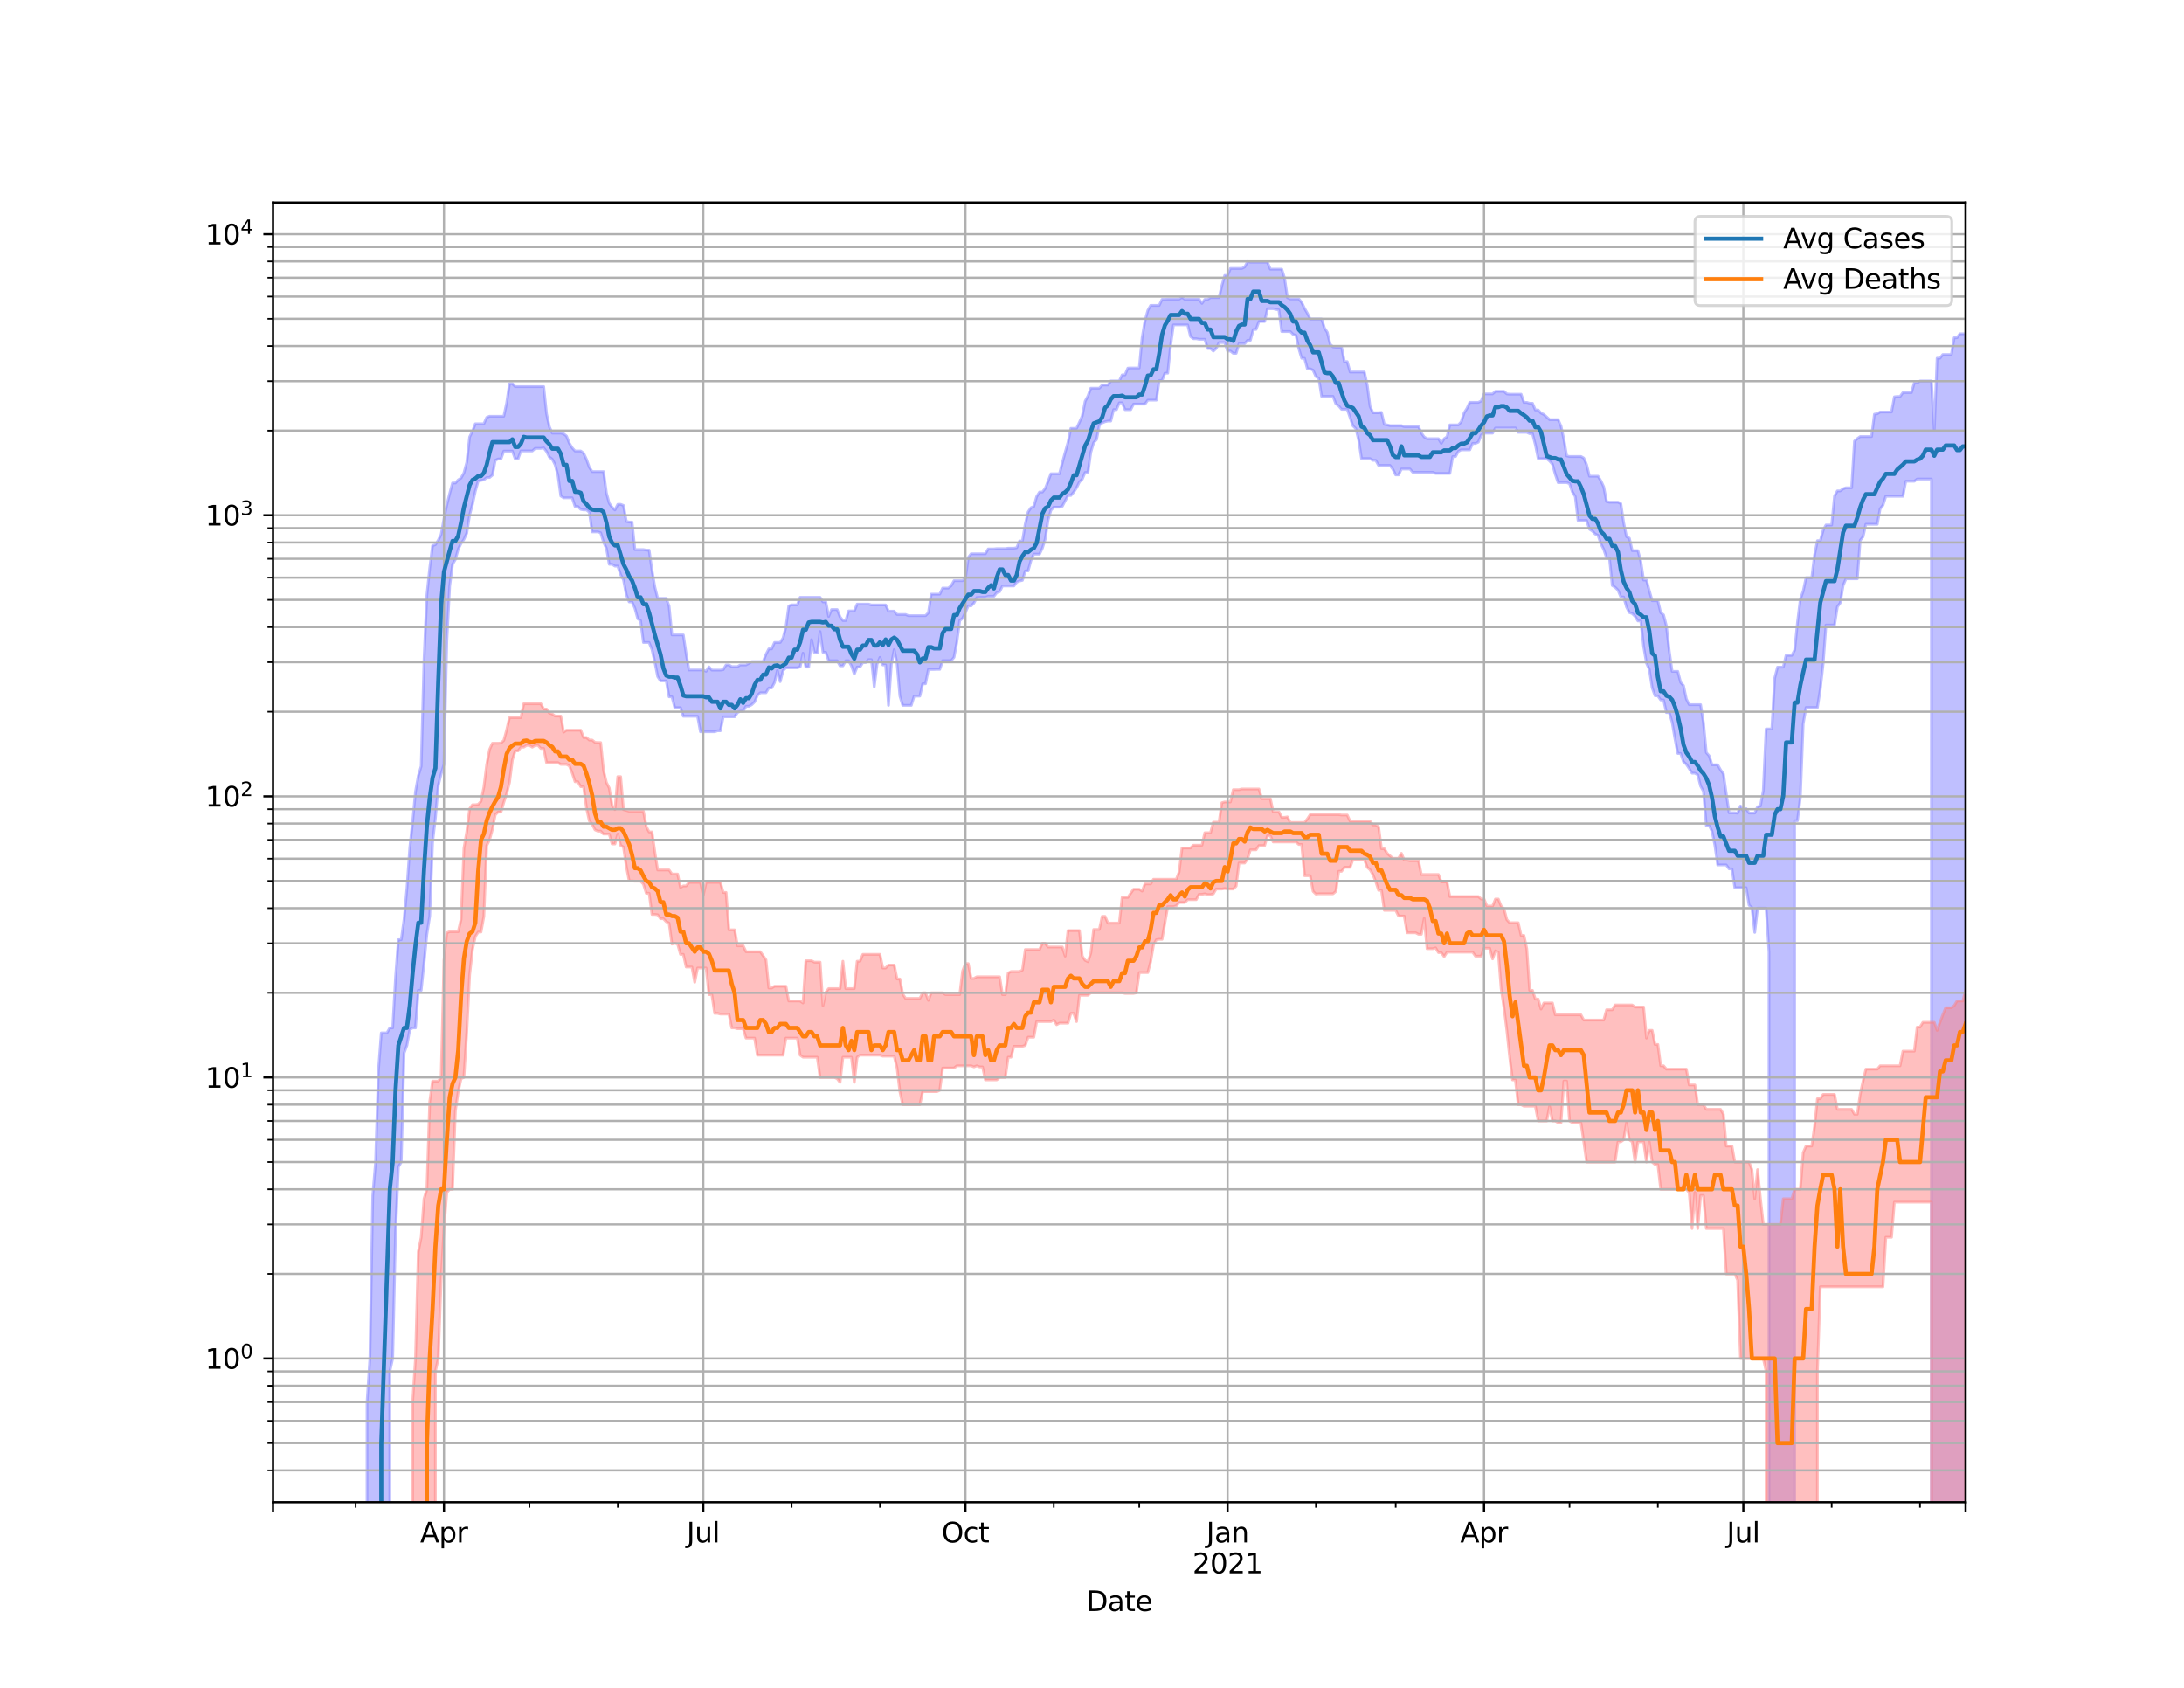 <?xml version="1.0" encoding="utf-8" standalone="no"?>
<!DOCTYPE svg PUBLIC "-//W3C//DTD SVG 1.1//EN"
  "http://www.w3.org/Graphics/SVG/1.1/DTD/svg11.dtd">
<svg height="612pt" version="1.1" viewBox="0 0 792 612" width="792pt" xmlns="http://www.w3.org/2000/svg" xmlns:xlink="http://www.w3.org/1999/xlink">
 <defs>
  <style type="text/css">*{stroke-linecap:butt;stroke-linejoin:round;}</style>
 </defs>
 <g id="figure_1">
  <g id="patch_1">
   <path d="M 0 612 
L 792 612 
L 792 0 
L 0 0 
z
" style="fill:#ffffff;"/>
  </g>
  <g id="axes_1">
   <g id="patch_2">
    <path d="M 99 544.68 
L 712.8 544.68 
L 712.8 73.44 
L 99 73.44 
z
" style="fill:#ffffff;"/>
   </g>
   <g id="PolyCollection_1">
    <path clip-path="url(#p68e2955192)" d="M 99 102409.612 
L 99 102409.612 
L 100.033 102409.612 
L 101.067 102409.612 
L 102.1 102409.612 
L 103.133 102409.612 
L 104.167 102409.612 
L 105.2 102409.612 
L 106.233 102409.612 
L 107.267 102409.612 
L 108.3 102409.612 
L 109.333 102409.612 
L 110.367 102409.612 
L 111.4 102409.612 
L 112.433 102409.612 
L 113.467 102409.612 
L 114.5 102409.612 
L 115.533 102409.612 
L 116.567 102409.612 
L 117.6 102409.612 
L 118.633 102409.612 
L 119.667 102409.612 
L 120.7 102409.612 
L 121.733 102409.612 
L 122.767 102409.612 
L 123.8 102409.612 
L 124.833 102409.612 
L 125.867 102409.612 
L 126.9 102409.612 
L 127.933 102409.612 
L 128.967 102409.612 
L 130 102409.612 
L 131.033 102409.612 
L 132.067 102409.612 
L 133.1 508.367 
L 134.133 492.58 
L 135.167 433.49 
L 136.2 421.343 
L 137.233 388.084 
L 138.267 374.523 
L 139.3 374.523 
L 140.333 374.523 
L 141.367 372.716 
L 142.4 372.716 
L 143.433 354.378 
L 144.467 340.728 
L 145.5 340.728 
L 146.533 333.356 
L 147.567 322.071 
L 148.6 307.339 
L 149.633 298.018 
L 150.667 287.052 
L 151.7 281.307 
L 152.733 277.819 
L 153.767 239.141 
L 154.8 215.781 
L 155.833 205.964 
L 156.867 197.838 
L 157.9 197.515 
L 158.933 195.873 
L 159.967 193.789 
L 161 188.072 
L 162.033 183.108 
L 163.067 178.944 
L 164.1 175.141 
L 165.133 175.141 
L 166.167 174.004 
L 167.2 173.33 
L 168.233 171.474 
L 169.267 167.648 
L 170.3 158.431 
L 171.333 156.395 
L 172.367 153.662 
L 173.4 153.662 
L 174.433 153.662 
L 175.467 153.662 
L 176.5 151.343 
L 177.533 150.928 
L 178.567 150.928 
L 179.6 150.928 
L 180.633 150.928 
L 181.667 150.928 
L 182.7 150.928 
L 183.733 146.106 
L 184.767 139.099 
L 185.8 139.099 
L 186.833 140.178 
L 187.867 140.178 
L 188.9 140.178 
L 189.933 140.178 
L 190.967 140.178 
L 192 140.178 
L 193.033 140.178 
L 194.067 140.178 
L 195.1 140.178 
L 196.133 140.178 
L 197.167 140.178 
L 198.2 150.018 
L 199.233 154.774 
L 200.267 157.05 
L 201.3 157.05 
L 202.333 157.05 
L 203.367 157.05 
L 204.4 157.306 
L 205.433 158.103 
L 206.467 160.738 
L 207.5 162.399 
L 208.533 163.533 
L 209.567 163.533 
L 210.6 163.533 
L 211.633 164.313 
L 212.667 166.526 
L 213.7 169.434 
L 214.733 170.994 
L 215.767 170.994 
L 216.8 170.994 
L 217.833 170.994 
L 218.867 170.994 
L 219.9 178.704 
L 220.933 182.494 
L 221.967 183.942 
L 223 184.919 
L 224.033 182.881 
L 225.067 182.881 
L 226.1 183.271 
L 227.133 189.071 
L 228.167 189.295 
L 229.2 189.295 
L 230.233 199.28 
L 231.267 199.28 
L 232.3 199.28 
L 233.333 199.28 
L 234.367 199.474 
L 235.4 199.474 
L 236.433 206.77 
L 237.467 212.826 
L 238.5 216.99 
L 239.533 216.99 
L 240.567 216.99 
L 241.6 216.99 
L 242.633 219.751 
L 243.667 230.219 
L 244.7 230.219 
L 245.733 230.219 
L 246.767 230.219 
L 247.8 230.219 
L 248.833 237.124 
L 249.867 242.936 
L 250.9 242.936 
L 251.933 242.936 
L 252.967 242.936 
L 254 242.936 
L 255.033 242.936 
L 256.067 243.411 
L 257.1 241.803 
L 258.133 242.968 
L 259.167 242.968 
L 260.2 242.968 
L 261.233 242.968 
L 262.267 242.826 
L 263.3 241.089 
L 264.333 241.089 
L 265.367 241.711 
L 266.4 241.711 
L 267.433 241.711 
L 268.467 241.089 
L 269.5 241.089 
L 270.533 241.089 
L 271.567 240.549 
L 272.6 239.898 
L 273.633 239.898 
L 274.667 239.898 
L 275.7 239.898 
L 276.733 239.898 
L 277.767 237.29 
L 278.8 235.274 
L 279.833 235.274 
L 280.867 232.956 
L 281.9 232.956 
L 282.933 232.956 
L 283.967 231.318 
L 285 227.33 
L 286.033 219.723 
L 287.067 219.334 
L 288.1 219.334 
L 289.133 219.334 
L 290.167 216.598 
L 291.2 216.598 
L 292.233 216.598 
L 293.267 216.598 
L 294.3 216.598 
L 295.333 216.598 
L 296.367 216.598 
L 297.4 216.598 
L 298.433 218.241 
L 299.467 218.241 
L 300.5 223.531 
L 301.533 221.036 
L 302.567 221.036 
L 303.6 221.036 
L 304.633 223.683 
L 305.667 225.005 
L 306.7 225.005 
L 307.733 221.528 
L 308.767 221.528 
L 309.8 221.528 
L 310.833 219.049 
L 311.867 219.049 
L 312.9 219.049 
L 313.933 219.049 
L 314.967 219.049 
L 316 219.353 
L 317.033 219.353 
L 318.067 219.353 
L 319.1 219.353 
L 320.133 219.353 
L 321.167 219.353 
L 322.2 221.606 
L 323.233 221.606 
L 324.267 221.606 
L 325.3 222.806 
L 326.333 222.806 
L 327.367 222.806 
L 328.4 222.806 
L 329.433 223.227 
L 330.467 223.227 
L 331.5 223.227 
L 332.533 223.227 
L 333.567 223.227 
L 334.6 223.227 
L 335.633 223.227 
L 336.667 222.192 
L 337.7 215.434 
L 338.733 215.434 
L 339.767 215.434 
L 340.8 215.434 
L 341.833 213.234 
L 342.867 213.234 
L 343.9 213.234 
L 344.933 212.398 
L 345.967 210.552 
L 347 210.552 
L 348.033 210.552 
L 349.067 210.552 
L 350.1 209.668 
L 351.133 202.144 
L 352.167 200.795 
L 353.2 200.795 
L 354.233 200.795 
L 355.267 200.795 
L 356.3 200.795 
L 357.333 200.795 
L 358.367 199.04 
L 359.4 199.04 
L 360.433 199.04 
L 361.467 198.935 
L 362.5 198.935 
L 363.533 198.935 
L 364.567 198.935 
L 365.6 198.773 
L 366.633 198.773 
L 367.667 198.773 
L 368.7 198.605 
L 369.733 196.172 
L 370.767 196.172 
L 371.8 189.965 
L 372.833 185.645 
L 373.867 184.095 
L 374.9 183.632 
L 375.933 180.061 
L 376.967 178.417 
L 378 178.417 
L 379.033 177.108 
L 380.067 174.534 
L 381.1 171.784 
L 382.133 171.784 
L 383.167 171.784 
L 384.2 171.784 
L 385.233 167.821 
L 386.267 164.014 
L 387.3 160.382 
L 388.333 155.322 
L 389.367 155.322 
L 390.4 155.322 
L 391.433 153.119 
L 392.467 150.786 
L 393.5 145.496 
L 394.533 143.586 
L 395.567 140.75 
L 396.6 140.75 
L 397.633 140.75 
L 398.667 140.75 
L 399.7 139.62 
L 400.733 139.62 
L 401.767 139.62 
L 402.8 138.133 
L 403.833 138.133 
L 404.867 138.133 
L 405.9 138.133 
L 406.933 135.926 
L 407.967 135.926 
L 409 133.473 
L 410.033 133.429 
L 411.067 133.429 
L 412.1 133.429 
L 413.133 133.429 
L 414.167 122.483 
L 415.2 116.339 
L 416.233 112.582 
L 417.267 110.729 
L 418.3 110.729 
L 419.333 110.729 
L 420.367 110.729 
L 421.4 108.558 
L 422.433 108.558 
L 423.467 108.476 
L 424.5 108.476 
L 425.533 108.476 
L 426.567 108.476 
L 427.6 108.476 
L 428.633 107.81 
L 429.667 108.545 
L 430.7 108.491 
L 431.733 108.491 
L 432.767 108.491 
L 433.8 108.491 
L 434.833 108.491 
L 435.867 110.012 
L 436.9 108.57 
L 437.933 108.57 
L 438.967 107.911 
L 440 107.911 
L 441.033 107.911 
L 442.067 107.911 
L 443.1 103.516 
L 444.133 99.862 
L 445.167 99.862 
L 446.2 97.34 
L 447.233 97.34 
L 448.267 97.34 
L 449.3 97.34 
L 450.333 97.34 
L 451.367 96.836 
L 452.4 94.86 
L 453.433 95.075 
L 454.467 95.075 
L 455.5 95.075 
L 456.533 95.075 
L 457.567 95.075 
L 458.6 95.075 
L 459.633 95.075 
L 460.667 97.599 
L 461.7 97.599 
L 462.733 97.599 
L 463.767 97.599 
L 464.8 97.599 
L 465.833 100.849 
L 466.867 107.938 
L 467.9 108.399 
L 468.933 108.399 
L 469.967 108.399 
L 471 108.399 
L 472.033 109.662 
L 473.067 111.785 
L 474.1 113.581 
L 475.133 115.678 
L 476.167 115.678 
L 477.2 115.678 
L 478.233 115.678 
L 479.267 115.678 
L 480.3 118.918 
L 481.333 120.511 
L 482.367 124.823 
L 483.4 125.792 
L 484.433 125.899 
L 485.467 125.899 
L 486.5 125.899 
L 487.533 131.134 
L 488.567 131.134 
L 489.6 134.891 
L 490.633 134.891 
L 491.667 134.891 
L 492.7 134.891 
L 493.733 134.891 
L 494.767 134.891 
L 495.8 139.552 
L 496.833 147.351 
L 497.867 149.654 
L 498.9 149.654 
L 499.933 149.654 
L 500.967 149.545 
L 502 153.859 
L 503.033 154.067 
L 504.067 154.34 
L 505.1 154.34 
L 506.133 154.34 
L 507.167 154.34 
L 508.2 154.34 
L 509.233 154.68 
L 510.267 154.68 
L 511.3 154.68 
L 512.333 154.68 
L 513.367 154.68 
L 514.4 154.68 
L 515.433 157.029 
L 516.467 158.442 
L 517.5 159.076 
L 518.533 159.076 
L 519.567 159.076 
L 520.6 159.076 
L 521.633 159.076 
L 522.667 160.761 
L 523.7 159.076 
L 524.733 158.386 
L 525.767 154.065 
L 526.8 154.065 
L 527.833 154.065 
L 528.867 154.065 
L 529.9 152.939 
L 530.933 149.73 
L 531.967 148.083 
L 533 145.884 
L 534.033 145.884 
L 535.067 145.884 
L 536.1 145.884 
L 537.133 145.418 
L 538.167 142.828 
L 539.2 142.828 
L 540.233 142.828 
L 541.267 142.828 
L 542.3 141.897 
L 543.333 141.897 
L 544.367 141.897 
L 545.4 141.897 
L 546.433 142.828 
L 547.467 142.926 
L 548.5 142.926 
L 549.533 142.926 
L 550.567 142.926 
L 551.6 142.926 
L 552.633 145.903 
L 553.667 145.903 
L 554.7 146.221 
L 555.733 146.221 
L 556.767 148.66 
L 557.8 148.66 
L 558.833 149.801 
L 559.867 150.287 
L 560.9 151.22 
L 561.933 152.17 
L 562.967 152.17 
L 564 152.17 
L 565.033 152.17 
L 566.067 154.487 
L 567.1 159.218 
L 568.133 165.315 
L 569.167 165.514 
L 570.2 165.514 
L 571.233 165.514 
L 572.267 165.514 
L 573.3 165.514 
L 574.333 166.081 
L 575.367 168.512 
L 576.4 172.669 
L 577.433 172.669 
L 578.467 172.669 
L 579.5 172.669 
L 580.533 174.33 
L 581.567 176.512 
L 582.6 181.876 
L 583.633 182.098 
L 584.667 182.098 
L 585.7 182.098 
L 586.733 182.098 
L 587.767 182.614 
L 588.8 189.539 
L 589.833 194.594 
L 590.867 195.151 
L 591.9 199.663 
L 592.933 199.663 
L 593.967 199.663 
L 595 203.497 
L 596.033 210.318 
L 597.067 210.318 
L 598.1 214.176 
L 599.133 217.82 
L 600.167 217.82 
L 601.2 217.82 
L 602.233 222.163 
L 603.267 222.936 
L 604.3 226.934 
L 605.333 236.129 
L 606.367 243.442 
L 607.4 243.442 
L 608.433 243.442 
L 609.467 247.469 
L 610.5 248.58 
L 611.533 253.467 
L 612.567 255.508 
L 613.6 255.508 
L 614.633 255.508 
L 615.667 255.508 
L 616.7 255.508 
L 617.733 262.022 
L 618.767 272.914 
L 619.8 274.043 
L 620.833 277.304 
L 621.867 277.304 
L 622.9 277.304 
L 623.933 279.153 
L 624.967 280.565 
L 626 287.783 
L 627.033 294.707 
L 628.067 294.707 
L 629.1 294.707 
L 630.133 294.859 
L 631.167 292.244 
L 632.2 294.103 
L 633.233 293.213 
L 634.267 294.808 
L 635.3 294.808 
L 636.333 294.808 
L 637.367 292.533 
L 638.4 292.244 
L 639.433 286.628 
L 640.467 264.306 
L 641.5 264.306 
L 642.533 264.306 
L 643.567 245.895 
L 644.6 241.895 
L 645.633 241.895 
L 646.667 241.895 
L 647.7 237.638 
L 648.733 237.638 
L 649.767 237.638 
L 650.8 235.753 
L 651.833 225.65 
L 652.867 217.235 
L 653.9 214.357 
L 654.933 209.483 
L 655.967 209.483 
L 657 209.483 
L 658.033 201.203 
L 659.067 196.052 
L 660.1 196.052 
L 661.133 192.331 
L 662.167 190.366 
L 663.2 190.366 
L 664.233 190.366 
L 665.267 179.891 
L 666.3 178.002 
L 667.333 178.002 
L 668.367 177.247 
L 669.4 176.874 
L 670.433 176.874 
L 671.467 176.874 
L 672.5 159.953 
L 673.533 159.036 
L 674.567 158.291 
L 675.6 158.291 
L 676.633 158.291 
L 677.667 158.291 
L 678.7 158.291 
L 679.733 150.186 
L 680.767 150.024 
L 681.8 149.387 
L 682.833 149.387 
L 683.867 149.387 
L 684.9 149.387 
L 685.933 149.387 
L 686.967 143.88 
L 688 143.775 
L 689.033 143.775 
L 690.067 142.338 
L 691.1 142.338 
L 692.133 142.338 
L 693.167 142.338 
L 694.2 138.798 
L 695.233 138.798 
L 696.267 138.147 
L 697.3 138.147 
L 698.333 138.147 
L 699.367 138.147 
L 700.4 138.147 
L 701.433 156.166 
L 702.467 129.882 
L 703.5 129.882 
L 704.533 128.545 
L 705.567 128.545 
L 706.6 128.545 
L 707.633 128.545 
L 708.667 122.457 
L 709.7 122.457 
L 710.733 121.023 
L 711.767 121.023 
L 712.8 121.023 
L 712.8 102409.612 
L 712.8 102409.612 
L 711.767 102409.612 
L 710.733 102409.612 
L 709.7 102409.612 
L 708.667 102409.612 
L 707.633 102409.612 
L 706.6 102409.612 
L 705.567 102409.612 
L 704.533 102409.612 
L 703.5 102409.612 
L 702.467 102409.612 
L 701.433 102409.612 
L 700.4 173.693 
L 699.367 173.693 
L 698.333 173.693 
L 697.3 173.693 
L 696.267 173.693 
L 695.233 173.693 
L 694.2 174.5 
L 693.167 174.5 
L 692.133 174.5 
L 691.1 174.5 
L 690.067 179.948 
L 689.033 179.948 
L 688 179.948 
L 686.967 179.948 
L 685.933 179.948 
L 684.9 179.948 
L 683.867 179.948 
L 682.833 183.202 
L 681.8 184.505 
L 680.767 190.098 
L 679.733 190.098 
L 678.7 190.098 
L 677.667 190.098 
L 676.633 190.098 
L 675.6 194.657 
L 674.567 195.911 
L 673.533 209.884 
L 672.5 209.884 
L 671.467 209.884 
L 670.433 209.884 
L 669.4 209.884 
L 668.367 212.366 
L 667.333 218.602 
L 666.3 220.013 
L 665.267 226.64 
L 664.233 226.64 
L 663.2 226.64 
L 662.167 226.64 
L 661.133 240.698 
L 660.1 249.941 
L 659.067 256.543 
L 658.033 256.543 
L 657 256.543 
L 655.967 256.543 
L 654.933 256.543 
L 653.9 262.508 
L 652.867 289.191 
L 651.833 297.584 
L 650.8 297.584 
L 649.767 102409.612 
L 648.733 102409.612 
L 647.7 102409.612 
L 646.667 102409.612 
L 645.633 102409.612 
L 644.6 102409.612 
L 643.567 102409.612 
L 642.533 102409.612 
L 641.5 345.248 
L 640.467 329.303 
L 639.433 329.303 
L 638.4 329.303 
L 637.367 329.303 
L 636.333 338.087 
L 635.3 329.082 
L 634.267 328.21 
L 633.233 321.883 
L 632.2 321.883 
L 631.167 321.883 
L 630.133 321.883 
L 629.1 321.883 
L 628.067 315.047 
L 627.033 315.047 
L 626 313.626 
L 624.967 313.626 
L 623.933 313.626 
L 622.9 313.626 
L 621.867 306.472 
L 620.833 301.361 
L 619.8 299.348 
L 618.767 299.348 
L 617.733 286.925 
L 616.7 285.053 
L 615.667 280.972 
L 614.633 280.345 
L 613.6 280.345 
L 612.567 278.692 
L 611.533 277.133 
L 610.5 276.223 
L 609.467 273.194 
L 608.433 273.194 
L 607.4 267.915 
L 606.367 261.853 
L 605.333 258.377 
L 604.3 258.377 
L 603.267 253.807 
L 602.233 253.807 
L 601.2 252.344 
L 600.167 252.266 
L 599.133 249.391 
L 598.1 242.732 
L 597.067 240.445 
L 596.033 234.41 
L 595 225.152 
L 593.967 225.152 
L 592.933 223.46 
L 591.9 222.468 
L 590.867 222.104 
L 589.833 220.116 
L 588.8 216.476 
L 587.767 216.476 
L 586.733 213.98 
L 585.7 212.938 
L 584.667 212.319 
L 583.633 202.288 
L 582.6 202.288 
L 581.567 199.204 
L 580.533 197.178 
L 579.5 194.121 
L 578.467 193.628 
L 577.433 192.552 
L 576.4 191.897 
L 575.367 188.737 
L 574.333 188.737 
L 573.3 188.737 
L 572.267 188.737 
L 571.233 180.042 
L 570.2 178.34 
L 569.167 175.325 
L 568.133 174.989 
L 567.1 174.989 
L 566.067 174.989 
L 565.033 174.989 
L 564 171.999 
L 562.967 168.31 
L 561.933 167.149 
L 560.9 166.314 
L 559.867 166.314 
L 558.833 166.314 
L 557.8 166.264 
L 556.767 161.245 
L 555.733 157.235 
L 554.7 157.235 
L 553.667 156.768 
L 552.633 156.768 
L 551.6 156.768 
L 550.567 156.768 
L 549.533 155.183 
L 548.5 155.183 
L 547.467 155.218 
L 546.433 155.218 
L 545.4 155.218 
L 544.367 155.218 
L 543.333 155.218 
L 542.3 155.218 
L 541.267 157.052 
L 540.233 157.052 
L 539.2 157.052 
L 538.167 157.052 
L 537.133 157.749 
L 536.1 160.323 
L 535.067 160.788 
L 534.033 160.788 
L 533 163.106 
L 531.967 163.106 
L 530.933 163.106 
L 529.9 163.106 
L 528.867 163.643 
L 527.833 165.541 
L 526.8 165.541 
L 525.767 171.659 
L 524.733 171.659 
L 523.7 171.659 
L 522.667 171.659 
L 521.633 171.659 
L 520.6 171.659 
L 519.567 171.246 
L 518.533 171.246 
L 517.5 171.246 
L 516.467 171.246 
L 515.433 171.246 
L 514.4 171.246 
L 513.367 171.246 
L 512.333 171.246 
L 511.3 170.057 
L 510.267 170.057 
L 509.233 170.057 
L 508.2 170.057 
L 507.167 172.205 
L 506.133 172.205 
L 505.1 170.163 
L 504.067 168.764 
L 503.033 168.764 
L 502 168.764 
L 500.967 168.764 
L 499.933 168.764 
L 498.9 166.928 
L 497.867 166.928 
L 496.833 166.275 
L 495.8 166.275 
L 494.767 166.275 
L 493.733 166.275 
L 492.7 159.525 
L 491.667 155.42 
L 490.633 154.419 
L 489.6 151.462 
L 488.567 148.41 
L 487.533 148.41 
L 486.5 148.41 
L 485.467 147.179 
L 484.433 146.432 
L 483.4 143.726 
L 482.367 143.726 
L 481.333 143.726 
L 480.3 143.726 
L 479.267 143.726 
L 478.233 137.142 
L 477.2 136.541 
L 476.167 134.216 
L 475.133 133.741 
L 474.1 133.741 
L 473.067 129.913 
L 472.033 129.913 
L 471 126.423 
L 469.967 121.583 
L 468.933 121.273 
L 467.9 120.216 
L 466.867 120.216 
L 465.833 120.216 
L 464.8 120.216 
L 463.767 112.352 
L 462.733 112.183 
L 461.7 111.938 
L 460.667 111.938 
L 459.633 111.938 
L 458.6 116.577 
L 457.567 116.577 
L 456.533 116.577 
L 455.5 119.445 
L 454.467 119.497 
L 453.433 123.386 
L 452.4 123.386 
L 451.367 124.607 
L 450.333 124.607 
L 449.3 124.607 
L 448.267 128.112 
L 447.233 128.112 
L 446.2 127.291 
L 445.167 127.291 
L 444.133 124.216 
L 443.1 124.216 
L 442.067 124.216 
L 441.033 126.358 
L 440 127.291 
L 438.967 126.358 
L 437.933 126.358 
L 436.9 123.017 
L 435.867 123.017 
L 434.833 123.017 
L 433.8 122.815 
L 432.767 122.815 
L 431.733 122.044 
L 430.7 117.802 
L 429.667 117.802 
L 428.633 117.802 
L 427.6 117.802 
L 426.567 117.802 
L 425.533 117.802 
L 424.5 125.28 
L 423.467 135.309 
L 422.433 135.309 
L 421.4 137.978 
L 420.367 137.978 
L 419.333 145.086 
L 418.3 145.086 
L 417.267 145.086 
L 416.233 145.086 
L 415.2 146.531 
L 414.167 146.531 
L 413.133 146.531 
L 412.1 146.531 
L 411.067 146.531 
L 410.033 148.533 
L 409 148.533 
L 407.967 148.533 
L 406.933 146.053 
L 405.9 146.053 
L 404.867 148.533 
L 403.833 148.533 
L 402.8 152.681 
L 401.767 152.681 
L 400.733 152.909 
L 399.7 153.341 
L 398.667 154.245 
L 397.633 159.406 
L 396.6 160.516 
L 395.567 163.987 
L 394.533 171.314 
L 393.5 171.314 
L 392.467 173.736 
L 391.433 174.766 
L 390.4 176.878 
L 389.367 178.432 
L 388.333 179.653 
L 387.3 179.653 
L 386.267 181.592 
L 385.233 183.574 
L 384.2 183.921 
L 383.167 183.921 
L 382.133 183.921 
L 381.1 185.021 
L 380.067 188.58 
L 379.033 195.51 
L 378 198.784 
L 376.967 200.929 
L 375.933 200.929 
L 374.9 200.929 
L 373.867 203.221 
L 372.833 207.013 
L 371.8 207.013 
L 370.767 210.431 
L 369.733 210.666 
L 368.7 211.069 
L 367.667 212.477 
L 366.633 212.477 
L 365.6 212.477 
L 364.567 212.477 
L 363.533 212.477 
L 362.5 214.539 
L 361.467 214.905 
L 360.433 216.226 
L 359.4 216.226 
L 358.367 216.226 
L 357.333 216.606 
L 356.3 216.606 
L 355.267 216.606 
L 354.233 216.667 
L 353.2 218.648 
L 352.167 219.695 
L 351.133 219.695 
L 350.1 222.015 
L 349.067 224.195 
L 348.033 225.016 
L 347 232.743 
L 345.967 238.341 
L 344.933 239.533 
L 343.9 239.533 
L 342.867 239.533 
L 341.833 239.533 
L 340.8 242.701 
L 339.767 242.701 
L 338.733 242.732 
L 337.7 242.732 
L 336.667 242.732 
L 335.633 247.924 
L 334.6 247.924 
L 333.567 252.402 
L 332.533 252.402 
L 331.5 252.402 
L 330.467 255.759 
L 329.433 255.759 
L 328.4 255.759 
L 327.367 255.759 
L 326.333 252.402 
L 325.3 240.638 
L 324.267 235.526 
L 323.233 240.893 
L 322.2 255.759 
L 321.167 241.089 
L 320.133 241.089 
L 319.1 238.369 
L 318.067 240.743 
L 317.033 249.011 
L 316 239.17 
L 314.967 239.17 
L 313.933 240.222 
L 312.9 240.222 
L 311.867 241.849 
L 310.833 241.849 
L 309.8 244.407 
L 308.767 241.437 
L 307.733 239.562 
L 306.7 239.562 
L 305.667 241.437 
L 304.633 241.437 
L 303.6 239.562 
L 302.567 239.562 
L 301.533 239.562 
L 300.5 239.562 
L 299.467 236.522 
L 298.433 236.522 
L 297.4 228.997 
L 296.367 236.767 
L 295.333 236.576 
L 294.3 231.926 
L 293.267 241.865 
L 292.233 241.865 
L 291.2 236.822 
L 290.167 241.803 
L 289.133 242.142 
L 288.1 242.142 
L 287.067 242.142 
L 286.033 242.142 
L 285 242.142 
L 283.967 243.125 
L 282.933 247.157 
L 281.9 243.141 
L 280.867 247.504 
L 279.833 249.446 
L 278.8 249.446 
L 277.767 251.192 
L 276.733 251.192 
L 275.7 251.192 
L 274.667 252.131 
L 273.633 254.537 
L 272.6 255.528 
L 271.567 256.096 
L 270.533 256.096 
L 269.5 257.889 
L 268.467 257.889 
L 267.433 258.377 
L 266.4 259.919 
L 265.367 259.919 
L 264.333 259.919 
L 263.3 259.919 
L 262.267 259.919 
L 261.233 264.974 
L 260.2 264.974 
L 259.167 265.337 
L 258.133 265.337 
L 257.1 265.337 
L 256.067 265.337 
L 255.033 265.337 
L 254 265.337 
L 252.967 259.712 
L 251.933 259.712 
L 250.9 259.712 
L 249.867 259.712 
L 248.833 259.712 
L 247.8 259.712 
L 246.767 256.607 
L 245.733 256.607 
L 244.7 256.607 
L 243.667 252.656 
L 242.633 252.656 
L 241.6 246.881 
L 240.567 246.881 
L 239.533 246.881 
L 238.5 245.343 
L 237.467 240.075 
L 236.433 235.526 
L 235.4 232.968 
L 234.367 232.968 
L 233.333 232.968 
L 232.3 225.026 
L 231.267 224.36 
L 230.233 220.55 
L 229.2 218.25 
L 228.167 218.25 
L 227.133 215.654 
L 226.1 210.25 
L 225.067 208.353 
L 224.033 205.267 
L 223 205.267 
L 221.967 204.608 
L 220.933 204.608 
L 219.9 198.79 
L 218.867 196.606 
L 217.833 193.187 
L 216.8 192.856 
L 215.767 192.856 
L 214.733 192.856 
L 213.7 185.732 
L 212.667 184.893 
L 211.633 184.893 
L 210.6 184.703 
L 209.567 183.657 
L 208.533 183.657 
L 207.5 180.508 
L 206.467 180.508 
L 205.433 180.508 
L 204.4 180.508 
L 203.367 179.857 
L 202.333 172.336 
L 201.3 168.512 
L 200.267 166.487 
L 199.233 165.755 
L 198.2 163.724 
L 197.167 162.374 
L 196.133 162.581 
L 195.1 162.581 
L 194.067 162.581 
L 193.033 163.512 
L 192 163.512 
L 190.967 163.512 
L 189.933 163.512 
L 188.9 163.512 
L 187.867 166.37 
L 186.833 166.37 
L 185.8 163.574 
L 184.767 163.574 
L 183.733 163.574 
L 182.7 163.574 
L 181.667 166.42 
L 180.633 166.42 
L 179.6 166.908 
L 178.567 172.275 
L 177.533 173.147 
L 176.5 173.147 
L 175.467 173.984 
L 174.433 174.2 
L 173.4 174.426 
L 172.367 178.136 
L 171.333 182.893 
L 170.3 186.736 
L 169.267 193.325 
L 168.233 195.591 
L 167.2 197.056 
L 166.167 199.128 
L 165.133 202.863 
L 164.1 204.621 
L 163.067 212.548 
L 162.033 232.432 
L 161 277.133 
L 159.967 280.639 
L 158.933 284.81 
L 157.9 296.621 
L 156.867 305.427 
L 155.833 332.159 
L 154.8 338.766 
L 153.767 349.23 
L 152.733 359.106 
L 151.7 359.106 
L 150.667 372.716 
L 149.633 372.716 
L 148.6 373.31 
L 147.567 379.05 
L 146.533 381.861 
L 145.5 421.343 
L 144.467 423.15 
L 143.433 447.007 
L 142.4 492.58 
L 141.367 497.243 
L 140.333 102409.612 
L 139.3 102409.612 
L 138.267 102409.612 
L 137.233 102409.612 
L 136.2 102409.612 
L 135.167 102409.612 
L 134.133 102409.612 
L 133.1 102409.612 
L 132.067 102409.612 
L 131.033 102409.612 
L 130 102409.612 
L 128.967 102409.612 
L 127.933 102409.612 
L 126.9 102409.612 
L 125.867 102409.612 
L 124.833 102409.612 
L 123.8 102409.612 
L 122.767 102409.612 
L 121.733 102409.612 
L 120.7 102409.612 
L 119.667 102409.612 
L 118.633 102409.612 
L 117.6 102409.612 
L 116.567 102409.612 
L 115.533 102409.612 
L 114.5 102409.612 
L 113.467 102409.612 
L 112.433 102409.612 
L 111.4 102409.612 
L 110.367 102409.612 
L 109.333 102409.612 
L 108.3 102409.612 
L 107.267 102409.612 
L 106.233 102409.612 
L 105.2 102409.612 
L 104.167 102409.612 
L 103.133 102409.612 
L 102.1 102409.612 
L 101.067 102409.612 
L 100.033 102409.612 
L 99 102409.612 
z
" style="fill:#8080ff;fill-opacity:0.5;stroke:#8080ff;stroke-opacity:0.5;"/>
   </g>
   <g id="PolyCollection_2">
    <path clip-path="url(#p68e2955192)" d="M 99 102409.612 
L 99 102409.612 
L 100.033 102409.612 
L 101.067 102409.612 
L 102.1 102409.612 
L 103.133 102409.612 
L 104.167 102409.612 
L 105.2 102409.612 
L 106.233 102409.612 
L 107.267 102409.612 
L 108.3 102409.612 
L 109.333 102409.612 
L 110.367 102409.612 
L 111.4 102409.612 
L 112.433 102409.612 
L 113.467 102409.612 
L 114.5 102409.612 
L 115.533 102409.612 
L 116.567 102409.612 
L 117.6 102409.612 
L 118.633 102409.612 
L 119.667 102409.612 
L 120.7 102409.612 
L 121.733 102409.612 
L 122.767 102409.612 
L 123.8 102409.612 
L 124.833 102409.612 
L 125.867 102409.612 
L 126.9 102409.612 
L 127.933 102409.612 
L 128.967 102409.612 
L 130 102409.612 
L 131.033 102409.612 
L 132.067 102409.612 
L 133.1 102409.612 
L 134.133 102409.612 
L 135.167 102409.612 
L 136.2 102409.612 
L 137.233 102409.612 
L 138.267 102409.612 
L 139.3 102409.612 
L 140.333 102409.612 
L 141.367 102409.612 
L 142.4 102409.612 
L 143.433 102409.612 
L 144.467 102409.612 
L 145.5 102409.612 
L 146.533 102409.612 
L 147.567 102409.612 
L 148.6 102409.612 
L 149.633 508.367 
L 150.667 492.58 
L 151.7 453.83 
L 152.733 448.617 
L 153.767 434.67 
L 154.8 431.22 
L 155.833 399.447 
L 156.867 392.011 
L 157.9 392.011 
L 158.933 392.011 
L 159.967 390.663 
L 161 348.2 
L 162.033 338.222 
L 163.067 337.817 
L 164.1 337.817 
L 165.133 337.817 
L 166.167 337.817 
L 167.2 333.356 
L 168.233 307.609 
L 169.267 301.538 
L 170.3 293.262 
L 171.333 291.815 
L 172.367 291.815 
L 173.4 291.673 
L 174.433 290.553 
L 175.467 285.38 
L 176.5 277.201 
L 177.533 271.754 
L 178.567 269.491 
L 179.6 269.491 
L 180.633 269.491 
L 181.667 269.405 
L 182.7 268.471 
L 183.733 264.664 
L 184.767 260.197 
L 185.8 260.197 
L 186.833 260.197 
L 187.867 260.197 
L 188.9 260.197 
L 189.933 255.175 
L 190.967 255.175 
L 192 255.175 
L 193.033 255.175 
L 194.067 255.175 
L 195.1 255.175 
L 196.133 255.175 
L 197.167 257.103 
L 198.2 257.103 
L 199.233 258.555 
L 200.267 258.892 
L 201.3 259.643 
L 202.333 259.643 
L 203.367 259.643 
L 204.4 265.468 
L 205.433 264.767 
L 206.467 264.767 
L 207.5 264.767 
L 208.533 264.767 
L 209.567 264.767 
L 210.6 264.767 
L 211.633 267.42 
L 212.667 267.42 
L 213.7 268.332 
L 214.733 268.332 
L 215.767 269.177 
L 216.8 269.262 
L 217.833 269.262 
L 218.867 279.403 
L 219.9 283.69 
L 220.933 285.751 
L 221.967 292.101 
L 223 293.557 
L 224.033 281.608 
L 225.067 281.608 
L 226.1 293.557 
L 227.133 293.854 
L 228.167 294.153 
L 229.2 294.153 
L 230.233 294.153 
L 231.267 294.153 
L 232.3 294.153 
L 233.333 294.153 
L 234.367 299.743 
L 235.4 301.657 
L 236.433 301.657 
L 237.467 308.916 
L 238.5 315.449 
L 239.533 315.449 
L 240.567 315.449 
L 241.6 315.449 
L 242.633 315.449 
L 243.667 316.93 
L 244.7 316.93 
L 245.733 316.93 
L 246.767 321.79 
L 247.8 321.233 
L 248.833 321.233 
L 249.867 319.96 
L 250.9 319.96 
L 251.933 319.96 
L 252.967 319.96 
L 254 319.96 
L 255.033 324.684 
L 256.067 319.96 
L 257.1 319.96 
L 258.133 319.96 
L 259.167 319.96 
L 260.2 319.96 
L 261.233 319.96 
L 262.267 323.6 
L 263.3 323.6 
L 264.333 337.152 
L 265.367 337.152 
L 266.4 337.152 
L 267.433 342.93 
L 268.467 342.93 
L 269.5 342.93 
L 270.533 345.09 
L 271.567 345.09 
L 272.6 345.09 
L 273.633 345.09 
L 274.667 345.09 
L 275.7 345.09 
L 276.733 346.536 
L 277.767 348.031 
L 278.8 358.247 
L 279.833 358.247 
L 280.867 357.613 
L 281.9 357.613 
L 282.933 357.613 
L 283.967 357.613 
L 285 357.613 
L 286.033 362.958 
L 287.067 362.958 
L 288.1 362.958 
L 289.133 362.958 
L 290.167 362.958 
L 291.2 363.673 
L 292.233 348.37 
L 293.267 348.37 
L 294.3 348.37 
L 295.333 348.884 
L 296.367 348.884 
L 297.4 348.884 
L 298.433 364.646 
L 299.467 359.762 
L 300.5 358.46 
L 301.533 358.46 
L 302.567 358.46 
L 303.6 358.46 
L 304.633 358.46 
L 305.667 348.541 
L 306.7 358.46 
L 307.733 358.46 
L 308.767 358.46 
L 309.8 358.46 
L 310.833 348.541 
L 311.867 348.541 
L 312.9 346.049 
L 313.933 346.049 
L 314.967 346.049 
L 316 346.049 
L 317.033 346.049 
L 318.067 346.049 
L 319.1 346.049 
L 320.133 351 
L 321.167 351 
L 322.2 349.929 
L 323.233 349.929 
L 324.267 349.929 
L 325.3 354.967 
L 326.333 354.967 
L 327.367 360.428 
L 328.4 362.021 
L 329.433 362.021 
L 330.467 362.021 
L 331.5 362.021 
L 332.533 362.021 
L 333.567 362.021 
L 334.6 359.983 
L 335.633 359.983 
L 336.667 362.722 
L 337.7 359.983 
L 338.733 359.983 
L 339.767 359.983 
L 340.8 359.983 
L 341.833 359.983 
L 342.867 360.652 
L 343.9 360.652 
L 344.933 360.652 
L 345.967 360.652 
L 347 360.652 
L 348.033 360.652 
L 349.067 352.098 
L 350.1 349.403 
L 351.133 349.403 
L 352.167 354.769 
L 353.2 354.769 
L 354.233 354.183 
L 355.267 354.183 
L 356.3 354.183 
L 357.333 354.183 
L 358.367 354.183 
L 359.4 354.183 
L 360.433 354.183 
L 361.467 354.183 
L 362.5 354.183 
L 363.533 360.652 
L 364.567 360.652 
L 365.6 352.845 
L 366.633 352.283 
L 367.667 352.283 
L 368.7 352.283 
L 369.733 352.283 
L 370.767 351.729 
L 371.8 344.306 
L 372.833 344.306 
L 373.867 344.306 
L 374.9 344.306 
L 375.933 344.306 
L 376.967 344.306 
L 378 342.036 
L 379.033 342.036 
L 380.067 343.384 
L 381.1 343.384 
L 382.133 343.384 
L 383.167 343.384 
L 384.2 343.384 
L 385.233 343.384 
L 386.267 346.7 
L 387.3 337.417 
L 388.333 337.417 
L 389.367 337.417 
L 390.4 337.417 
L 391.433 337.417 
L 392.467 346.7 
L 393.5 348.2 
L 394.533 348.712 
L 395.567 345.567 
L 396.6 337.02 
L 397.633 337.02 
L 398.667 337.02 
L 399.7 332.278 
L 400.733 332.278 
L 401.767 334.71 
L 402.8 334.71 
L 403.833 334.71 
L 404.867 334.71 
L 405.9 334.71 
L 406.933 325.387 
L 407.967 325.387 
L 409 325.387 
L 410.033 323.893 
L 411.067 322.448 
L 412.1 322.448 
L 413.133 322.448 
L 414.167 323.117 
L 415.2 320.501 
L 416.233 320.501 
L 417.267 320.501 
L 418.3 318.811 
L 419.333 318.811 
L 420.367 318.811 
L 421.4 318.811 
L 422.433 318.811 
L 423.467 318.811 
L 424.5 318.811 
L 425.533 318.811 
L 426.567 318.811 
L 427.6 316.184 
L 428.633 307.474 
L 429.667 307.474 
L 430.7 307.474 
L 431.733 307.474 
L 432.767 306.472 
L 433.8 306.472 
L 434.833 306.472 
L 435.867 306.472 
L 436.9 301.954 
L 437.933 301.954 
L 438.967 301.954 
L 440 298.127 
L 441.033 298.127 
L 442.067 298.127 
L 443.1 291.063 
L 444.133 290.784 
L 445.167 290.784 
L 446.2 290.784 
L 447.233 286.334 
L 448.267 286.334 
L 449.3 286.334 
L 450.333 286.083 
L 451.367 286.083 
L 452.4 286.083 
L 453.433 286.083 
L 454.467 286.083 
L 455.5 286.083 
L 456.533 286.083 
L 457.567 289.595 
L 458.6 289.595 
L 459.633 289.595 
L 460.667 289.595 
L 461.7 294.354 
L 462.733 294.354 
L 463.767 294.354 
L 464.8 296.358 
L 465.833 296.358 
L 466.867 296.2 
L 467.9 298.237 
L 468.933 298.237 
L 469.967 298.237 
L 471 298.237 
L 472.033 298.237 
L 473.067 298.237 
L 474.1 296.94 
L 475.133 295.37 
L 476.167 295.37 
L 477.2 295.37 
L 478.233 295.37 
L 479.267 295.37 
L 480.3 295.37 
L 481.333 295.37 
L 482.367 295.37 
L 483.4 295.37 
L 484.433 295.37 
L 485.467 295.37 
L 486.5 295.525 
L 487.533 295.525 
L 488.567 295.525 
L 489.6 297.8 
L 490.633 297.8 
L 491.667 297.8 
L 492.7 297.8 
L 493.733 297.8 
L 494.767 297.8 
L 495.8 297.8 
L 496.833 297.8 
L 497.867 299.123 
L 498.9 299.123 
L 499.933 299.8 
L 500.967 307.745 
L 502 307.745 
L 503.033 309.408 
L 504.067 310.335 
L 505.1 311.209 
L 506.133 311.209 
L 507.167 311.209 
L 508.2 309.408 
L 509.233 311.875 
L 510.267 311.875 
L 511.3 312.1 
L 512.333 312.1 
L 513.367 312.1 
L 514.4 312.1 
L 515.433 317.098 
L 516.467 317.098 
L 517.5 317.098 
L 518.533 317.098 
L 519.567 317.098 
L 520.6 317.098 
L 521.633 317.098 
L 522.667 319.781 
L 523.7 319.781 
L 524.733 319.781 
L 525.767 325.084 
L 526.8 325.084 
L 527.833 325.084 
L 528.867 325.084 
L 529.9 325.084 
L 530.933 325.084 
L 531.967 325.084 
L 533 325.084 
L 534.033 325.084 
L 535.067 325.084 
L 536.1 325.084 
L 537.133 325.999 
L 538.167 325.999 
L 539.2 328.535 
L 540.233 328.535 
L 541.267 328.535 
L 542.3 325.999 
L 543.333 325.999 
L 544.367 328.535 
L 545.4 329.525 
L 546.433 333.477 
L 547.467 334.585 
L 548.5 334.585 
L 549.533 334.585 
L 550.567 334.585 
L 551.6 339.179 
L 552.633 339.179 
L 553.667 343.997 
L 554.7 359.106 
L 555.733 359.106 
L 556.767 362.253 
L 557.8 362.253 
L 558.833 365.893 
L 559.867 363.673 
L 560.9 363.673 
L 561.933 363.673 
L 562.967 363.673 
L 564 367.964 
L 565.033 367.964 
L 566.067 367.964 
L 567.1 367.964 
L 568.133 367.964 
L 569.167 367.964 
L 570.2 367.964 
L 571.233 367.964 
L 572.267 367.964 
L 573.3 367.964 
L 574.333 369.86 
L 575.367 369.86 
L 576.4 369.86 
L 577.433 369.86 
L 578.467 369.86 
L 579.5 369.86 
L 580.533 369.86 
L 581.567 369.86 
L 582.6 366.147 
L 583.633 366.147 
L 584.667 366.147 
L 585.7 364.401 
L 586.733 364.401 
L 587.767 364.401 
L 588.8 364.401 
L 589.833 364.401 
L 590.867 364.401 
L 591.9 364.401 
L 592.933 365.141 
L 593.967 365.141 
L 595 365.141 
L 596.033 365.141 
L 597.067 376.407 
L 598.1 373.61 
L 599.133 373.61 
L 600.167 378.711 
L 601.2 378.711 
L 602.233 386.444 
L 603.267 386.444 
L 604.3 387.668 
L 605.333 387.668 
L 606.367 387.668 
L 607.4 387.668 
L 608.433 387.668 
L 609.467 387.668 
L 610.5 387.668 
L 611.533 387.668 
L 612.567 393.402 
L 613.6 393.402 
L 614.633 393.402 
L 615.667 400.54 
L 616.7 400.54 
L 617.733 400.54 
L 618.767 402.231 
L 619.8 402.231 
L 620.833 402.231 
L 621.867 402.231 
L 622.9 402.231 
L 623.933 402.231 
L 624.967 403.99 
L 626 415.543 
L 627.033 415.543 
L 628.067 415.543 
L 629.1 421.343 
L 630.133 421.343 
L 631.167 421.343 
L 632.2 421.343 
L 633.233 421.343 
L 634.267 421.343 
L 635.3 424.082 
L 636.333 434.67 
L 637.367 424.082 
L 638.4 434.67 
L 639.433 443.953 
L 640.467 443.953 
L 641.5 443.953 
L 642.533 443.953 
L 643.567 443.953 
L 644.6 443.953 
L 645.633 443.953 
L 646.667 434.67 
L 647.7 434.67 
L 648.733 434.67 
L 649.767 434.67 
L 650.8 431.22 
L 651.833 431.22 
L 652.867 431.22 
L 653.9 417.937 
L 654.933 415.543 
L 655.967 415.543 
L 657 415.543 
L 658.033 408.389 
L 659.067 398.38 
L 660.1 398.38 
L 661.133 396.827 
L 662.167 396.827 
L 663.2 396.827 
L 664.233 396.827 
L 665.267 396.827 
L 666.3 402.231 
L 667.333 402.231 
L 668.367 402.231 
L 669.4 402.231 
L 670.433 402.231 
L 671.467 402.231 
L 672.5 403.99 
L 673.533 403.99 
L 674.567 396.827 
L 675.6 392.011 
L 676.633 387.668 
L 677.667 387.668 
L 678.7 387.668 
L 679.733 387.668 
L 680.767 387.668 
L 681.8 386.444 
L 682.833 386.444 
L 683.867 386.444 
L 684.9 386.444 
L 685.933 386.444 
L 686.967 386.444 
L 688 386.444 
L 689.033 386.444 
L 690.067 381.142 
L 691.1 381.142 
L 692.133 381.142 
L 693.167 381.142 
L 694.2 381.142 
L 695.233 372.422 
L 696.267 372.422 
L 697.3 370.697 
L 698.333 370.697 
L 699.367 370.697 
L 700.4 370.697 
L 701.433 370.697 
L 702.467 373.61 
L 703.5 370.697 
L 704.533 367.964 
L 705.567 365.39 
L 706.6 365.39 
L 707.633 365.39 
L 708.667 364.646 
L 709.7 362.958 
L 710.733 362.958 
L 711.767 362.958 
L 712.8 359.106 
L 712.8 102409.612 
L 712.8 102409.612 
L 711.767 102409.612 
L 710.733 102409.612 
L 709.7 102409.612 
L 708.667 102409.612 
L 707.633 102409.612 
L 706.6 102409.612 
L 705.567 102409.612 
L 704.533 102409.612 
L 703.5 102409.612 
L 702.467 102409.612 
L 701.433 102409.612 
L 700.4 435.883 
L 699.367 435.883 
L 698.333 435.883 
L 697.3 435.883 
L 696.267 435.883 
L 695.233 435.883 
L 694.2 435.883 
L 693.167 435.883 
L 692.133 435.883 
L 691.1 435.883 
L 690.067 435.883 
L 689.033 435.883 
L 688 435.883 
L 686.967 435.883 
L 685.933 448.617 
L 684.9 448.617 
L 683.867 448.617 
L 682.833 466.563 
L 681.8 466.563 
L 680.767 466.563 
L 679.733 466.563 
L 678.7 466.563 
L 677.667 466.563 
L 676.633 466.563 
L 675.6 466.563 
L 674.567 466.563 
L 673.533 466.563 
L 672.5 466.563 
L 671.467 466.563 
L 670.433 466.563 
L 669.4 466.563 
L 668.367 466.563 
L 667.333 466.563 
L 666.3 466.563 
L 665.267 466.563 
L 664.233 466.563 
L 663.2 466.563 
L 662.167 466.563 
L 661.133 466.563 
L 660.1 466.563 
L 659.067 497.243 
L 658.033 102409.612 
L 657 102409.612 
L 655.967 102409.612 
L 654.933 102409.612 
L 653.9 102409.612 
L 652.867 102409.612 
L 651.833 102409.612 
L 650.8 102409.612 
L 649.767 102409.612 
L 648.733 102409.612 
L 647.7 102409.612 
L 646.667 102409.612 
L 645.633 102409.612 
L 644.6 102409.612 
L 643.567 102409.612 
L 642.533 102409.612 
L 641.5 102409.612 
L 640.467 497.243 
L 639.433 492.58 
L 638.4 492.58 
L 637.367 492.58 
L 636.333 492.58 
L 635.3 492.58 
L 634.267 492.58 
L 633.233 492.58 
L 632.2 492.58 
L 631.167 492.58 
L 630.133 464.17 
L 629.1 461.9 
L 628.067 461.9 
L 627.033 461.9 
L 626 461.9 
L 624.967 445.454 
L 623.933 445.454 
L 622.9 445.454 
L 621.867 445.454 
L 620.833 445.454 
L 619.8 445.454 
L 618.767 445.454 
L 617.733 433.49 
L 616.7 433.49 
L 615.667 445.454 
L 614.633 432.34 
L 613.6 445.454 
L 612.567 432.34 
L 611.533 431.22 
L 610.5 431.22 
L 609.467 431.22 
L 608.433 431.22 
L 607.4 431.22 
L 606.367 431.22 
L 605.333 431.22 
L 604.3 431.22 
L 603.267 431.22 
L 602.233 431.22 
L 601.2 422.237 
L 600.167 422.237 
L 599.133 421.343 
L 598.1 414.017 
L 597.067 421.343 
L 596.033 414.017 
L 595 414.017 
L 593.967 414.017 
L 592.933 421.343 
L 591.9 414.017 
L 590.867 413.273 
L 589.833 407.087 
L 588.8 413.273 
L 587.767 414.017 
L 586.733 414.017 
L 585.7 421.343 
L 584.667 421.343 
L 583.633 421.343 
L 582.6 421.343 
L 581.567 421.343 
L 580.533 421.343 
L 579.5 421.343 
L 578.467 421.343 
L 577.433 421.343 
L 576.4 421.343 
L 575.367 421.343 
L 574.333 414.017 
L 573.3 407.087 
L 572.267 407.087 
L 571.233 407.087 
L 570.2 407.087 
L 569.167 406.45 
L 568.133 392.011 
L 567.1 392.011 
L 566.067 407.087 
L 565.033 407.087 
L 564 406.45 
L 562.967 406.45 
L 561.933 401.096 
L 560.9 406.45 
L 559.867 406.45 
L 558.833 406.45 
L 557.8 406.45 
L 556.767 401.096 
L 555.733 401.096 
L 554.7 401.096 
L 553.667 401.096 
L 552.633 401.096 
L 551.6 400.54 
L 550.567 400.54 
L 549.533 391.557 
L 548.5 391.557 
L 547.467 383.337 
L 546.433 373.61 
L 545.4 365.39 
L 544.367 358.46 
L 543.333 345.248 
L 542.3 344.775 
L 541.267 347.694 
L 540.233 343.843 
L 539.2 343.843 
L 538.167 343.843 
L 537.133 346.7 
L 536.1 346.7 
L 535.067 346.7 
L 534.033 345.248 
L 533 345.248 
L 531.967 345.248 
L 530.933 345.248 
L 529.9 345.248 
L 528.867 345.248 
L 527.833 345.248 
L 526.8 345.248 
L 525.767 345.248 
L 524.733 345.248 
L 523.7 346.864 
L 522.667 345.407 
L 521.633 345.407 
L 520.6 343.69 
L 519.567 343.997 
L 518.533 343.997 
L 517.5 343.997 
L 516.467 332.993 
L 515.433 338.766 
L 514.4 338.766 
L 513.367 338.222 
L 512.333 338.222 
L 511.3 338.222 
L 510.267 338.222 
L 509.233 332.159 
L 508.2 332.159 
L 507.167 332.159 
L 506.133 330.084 
L 505.1 330.084 
L 504.067 330.084 
L 503.033 330.084 
L 502 330.084 
L 500.967 322.829 
L 499.933 322.829 
L 498.9 319.692 
L 497.867 317.098 
L 496.833 315.369 
L 495.8 314.489 
L 494.767 311.652 
L 493.733 311.652 
L 492.7 311.652 
L 491.667 311.652 
L 490.633 311.652 
L 489.6 314.489 
L 488.567 314.489 
L 487.533 314.489 
L 486.5 315.938 
L 485.467 315.938 
L 484.433 323.213 
L 483.4 324.089 
L 482.367 324.089 
L 481.333 324.089 
L 480.3 324.089 
L 479.267 324.089 
L 478.233 324.089 
L 477.2 324.188 
L 476.167 323.213 
L 475.133 317.52 
L 474.1 317.52 
L 473.067 317.52 
L 472.033 306.208 
L 471 306.208 
L 469.967 305.298 
L 468.933 305.298 
L 467.9 305.298 
L 466.867 305.298 
L 465.833 305.298 
L 464.8 305.298 
L 463.767 305.298 
L 462.733 305.298 
L 461.7 305.298 
L 460.667 303.041 
L 459.633 303.041 
L 458.6 306.604 
L 457.567 306.604 
L 456.533 306.604 
L 455.5 308.155 
L 454.467 308.155 
L 453.433 308.155 
L 452.4 311.43 
L 451.367 312.933 
L 450.333 312.933 
L 449.3 312.933 
L 448.267 321.325 
L 447.233 322.353 
L 446.2 322.353 
L 445.167 322.353 
L 444.133 322.165 
L 443.1 322.353 
L 442.067 322.353 
L 441.033 322.353 
L 440 324.089 
L 438.967 324.385 
L 437.933 324.385 
L 436.9 324.089 
L 435.867 324.287 
L 434.833 324.287 
L 433.8 326.205 
L 432.767 326.205 
L 431.733 326.205 
L 430.7 326.205 
L 429.667 327.249 
L 428.633 327.249 
L 427.6 327.249 
L 426.567 328.426 
L 425.533 328.753 
L 424.5 328.753 
L 423.467 328.753 
L 422.433 334.585 
L 421.4 340.585 
L 420.367 340.585 
L 419.333 340.728 
L 418.3 342.63 
L 417.267 348.712 
L 416.233 352.657 
L 415.2 352.657 
L 414.167 352.657 
L 413.133 352.657 
L 412.1 359.983 
L 411.067 360.205 
L 410.033 360.205 
L 409 360.205 
L 407.967 360.205 
L 406.933 359.983 
L 405.9 359.983 
L 404.867 359.983 
L 403.833 359.983 
L 402.8 359.983 
L 401.767 359.983 
L 400.733 359.983 
L 399.7 359.983 
L 398.667 359.983 
L 397.633 359.983 
L 396.6 359.983 
L 395.567 359.983 
L 394.533 360.877 
L 393.5 360.877 
L 392.467 360.877 
L 391.433 360.877 
L 390.4 370.416 
L 389.367 367.437 
L 388.333 367.437 
L 387.3 370.98 
L 386.267 370.98 
L 385.233 370.98 
L 384.2 370.98 
L 383.167 371.551 
L 382.133 369.86 
L 381.1 370.416 
L 380.067 370.416 
L 379.033 370.416 
L 378 370.416 
L 376.967 370.416 
L 375.933 370.416 
L 374.9 376.087 
L 373.867 376.087 
L 372.833 376.087 
L 371.8 379.05 
L 370.767 379.392 
L 369.733 379.392 
L 368.7 379.392 
L 367.667 379.392 
L 366.633 383.337 
L 365.6 383.337 
L 364.567 390.663 
L 363.533 390.663 
L 362.5 390.663 
L 361.467 391.557 
L 360.433 391.557 
L 359.4 391.557 
L 358.367 391.557 
L 357.333 391.557 
L 356.3 386.848 
L 355.267 386.848 
L 354.233 386.444 
L 353.2 386.848 
L 352.167 386.444 
L 351.133 386.444 
L 350.1 386.444 
L 349.067 386.444 
L 348.033 386.444 
L 347 386.444 
L 345.967 387.256 
L 344.933 387.256 
L 343.9 387.256 
L 342.867 387.256 
L 341.833 387.256 
L 340.8 395.326 
L 339.767 395.821 
L 338.733 395.821 
L 337.7 395.821 
L 336.667 395.821 
L 335.633 395.821 
L 334.6 395.821 
L 333.567 400.54 
L 332.533 400.54 
L 331.5 400.54 
L 330.467 400.54 
L 329.433 400.54 
L 328.4 400.54 
L 327.367 400.54 
L 326.333 395.821 
L 325.3 387.256 
L 324.267 382.963 
L 323.233 382.963 
L 322.2 382.963 
L 321.167 382.963 
L 320.133 382.963 
L 319.1 382.593 
L 318.067 382.593 
L 317.033 382.593 
L 316 382.593 
L 314.967 382.593 
L 313.933 382.593 
L 312.9 382.593 
L 311.867 382.593 
L 310.833 383.337 
L 309.8 392.47 
L 308.767 383.337 
L 307.733 383.337 
L 306.7 383.337 
L 305.667 383.337 
L 304.633 392.47 
L 303.6 391.108 
L 302.567 390.663 
L 301.533 390.663 
L 300.5 390.663 
L 299.467 390.663 
L 298.433 390.663 
L 297.4 390.663 
L 296.367 383.337 
L 295.333 383.337 
L 294.3 383.337 
L 293.267 383.337 
L 292.233 383.337 
L 291.2 383.337 
L 290.167 382.593 
L 289.133 376.407 
L 288.1 376.407 
L 287.067 376.407 
L 286.033 376.407 
L 285 376.407 
L 283.967 382.593 
L 282.933 382.593 
L 281.9 382.593 
L 280.867 382.593 
L 279.833 382.593 
L 278.8 382.593 
L 277.767 382.593 
L 276.733 382.593 
L 275.7 382.593 
L 274.667 382.593 
L 273.633 376.407 
L 272.6 376.407 
L 271.567 376.407 
L 270.533 376.407 
L 269.5 373.012 
L 268.467 373.012 
L 267.433 373.012 
L 266.4 372.716 
L 265.367 372.716 
L 264.333 367.7 
L 263.3 367.7 
L 262.267 367.7 
L 261.233 367.7 
L 260.2 367.437 
L 259.167 367.437 
L 258.133 360.652 
L 257.1 360.652 
L 256.067 351 
L 255.033 351 
L 254 351 
L 252.967 351 
L 251.933 356.168 
L 250.9 350.64 
L 249.867 350.64 
L 248.833 350.64 
L 247.8 346.049 
L 246.767 346.049 
L 245.733 342.332 
L 244.7 342.036 
L 243.667 342.332 
L 242.633 334.71 
L 241.6 334.213 
L 240.567 333.114 
L 239.533 333.114 
L 238.5 331.69 
L 237.467 331.573 
L 236.433 331.573 
L 235.4 323.893 
L 234.367 323.893 
L 233.333 320.592 
L 232.3 319.515 
L 231.267 319.515 
L 230.233 319.515 
L 229.2 319.426 
L 228.167 319.426 
L 227.133 314.173 
L 226.1 307.137 
L 225.067 306.538 
L 224.033 302.434 
L 223 306.012 
L 221.967 306.012 
L 220.933 302.434 
L 219.9 302.434 
L 218.867 302.434 
L 217.833 301.361 
L 216.8 301.361 
L 215.767 300.893 
L 214.733 298.844 
L 213.7 297.638 
L 212.667 292.92 
L 211.633 285.258 
L 210.6 285.258 
L 209.567 283.454 
L 208.533 283.454 
L 207.5 280.272 
L 206.467 277.716 
L 205.433 277.167 
L 204.4 277.167 
L 203.367 277.167 
L 202.333 276.524 
L 201.3 276.524 
L 200.267 276.524 
L 199.233 276.524 
L 198.2 276.524 
L 197.167 271.393 
L 196.133 271.393 
L 195.1 270.271 
L 194.067 270.271 
L 193.033 270.917 
L 192 270.271 
L 190.967 270.271 
L 189.933 270.917 
L 188.9 270.917 
L 187.867 272.269 
L 186.833 272.269 
L 185.8 275.594 
L 184.767 283.73 
L 183.733 287.739 
L 182.7 290.923 
L 181.667 294.454 
L 180.633 294.454 
L 179.6 295.422 
L 178.567 300.719 
L 177.533 304.533 
L 176.5 306.604 
L 175.467 332.278 
L 174.433 337.952 
L 173.4 337.952 
L 172.367 339.596 
L 171.333 344.306 
L 170.3 353.605 
L 169.267 374.217 
L 168.233 390.663 
L 167.2 391.108 
L 166.167 395.821 
L 165.133 402.81 
L 164.1 431.22 
L 163.067 431.22 
L 162.033 432.34 
L 161 445.454 
L 159.967 464.17 
L 158.933 492.58 
L 157.9 497.243 
L 156.867 102409.612 
L 155.833 102409.612 
L 154.8 102409.612 
L 153.767 102409.612 
L 152.733 102409.612 
L 151.7 102409.612 
L 150.667 102409.612 
L 149.633 102409.612 
L 148.6 102409.612 
L 147.567 102409.612 
L 146.533 102409.612 
L 145.5 102409.612 
L 144.467 102409.612 
L 143.433 102409.612 
L 142.4 102409.612 
L 141.367 102409.612 
L 140.333 102409.612 
L 139.3 102409.612 
L 138.267 102409.612 
L 137.233 102409.612 
L 136.2 102409.612 
L 135.167 102409.612 
L 134.133 102409.612 
L 133.1 102409.612 
L 132.067 102409.612 
L 131.033 102409.612 
L 130 102409.612 
L 128.967 102409.612 
L 127.933 102409.612 
L 126.9 102409.612 
L 125.867 102409.612 
L 124.833 102409.612 
L 123.8 102409.612 
L 122.767 102409.612 
L 121.733 102409.612 
L 120.7 102409.612 
L 119.667 102409.612 
L 118.633 102409.612 
L 117.6 102409.612 
L 116.567 102409.612 
L 115.533 102409.612 
L 114.5 102409.612 
L 113.467 102409.612 
L 112.433 102409.612 
L 111.4 102409.612 
L 110.367 102409.612 
L 109.333 102409.612 
L 108.3 102409.612 
L 107.267 102409.612 
L 106.233 102409.612 
L 105.2 102409.612 
L 104.167 102409.612 
L 103.133 102409.612 
L 102.1 102409.612 
L 101.067 102409.612 
L 100.033 102409.612 
L 99 102409.612 
z
" style="fill:#ff8080;fill-opacity:0.5;stroke:#ff8080;stroke-opacity:0.5;"/>
   </g>
   <g id="matplotlib.axis_1">
    <g id="xtick_1">
     <g id="line2d_1">
      <path clip-path="url(#p68e2955192)" d="M 99 544.68 
L 99 73.44 
" style="fill:none;stroke:#b0b0b0;stroke-linecap:square;stroke-width:0.8;"/>
     </g>
     <g id="line2d_2">
      <defs>
       <path d="M 0 0 
L 0 3.5 
" id="m4abed1d830" style="stroke:#000000;stroke-width:0.8;"/>
      </defs>
      <g>
       <use style="stroke:#000000;stroke-width:0.8;" x="99" xlink:href="#m4abed1d830" y="544.68"/>
      </g>
     </g>
    </g>
    <g id="xtick_2">
     <g id="line2d_3">
      <path clip-path="url(#p68e2955192)" d="M 161 544.68 
L 161 73.44 
" style="fill:none;stroke:#b0b0b0;stroke-linecap:square;stroke-width:0.8;"/>
     </g>
     <g id="line2d_4">
      <g>
       <use style="stroke:#000000;stroke-width:0.8;" x="161" xlink:href="#m4abed1d830" y="544.68"/>
      </g>
     </g>
     <g id="text_1">
      <!-- Apr -->
      <g transform="translate(152.35 559.278)scale(0.1 -0.1)">
       <defs>
        <path d="M 2188 4044 
L 1331 1722 
L 3047 1722 
L 2188 4044 
z
M 1831 4666 
L 2547 4666 
L 4325 0 
L 3669 0 
L 3244 1197 
L 1141 1197 
L 716 0 
L 50 0 
L 1831 4666 
z
" id="DejaVuSans-41" transform="scale(0.016)"/>
        <path d="M 1159 525 
L 1159 -1331 
L 581 -1331 
L 581 3500 
L 1159 3500 
L 1159 2969 
Q 1341 3281 1617 3432 
Q 1894 3584 2278 3584 
Q 2916 3584 3314 3078 
Q 3713 2572 3713 1747 
Q 3713 922 3314 415 
Q 2916 -91 2278 -91 
Q 1894 -91 1617 61 
Q 1341 213 1159 525 
z
M 3116 1747 
Q 3116 2381 2855 2742 
Q 2594 3103 2138 3103 
Q 1681 3103 1420 2742 
Q 1159 2381 1159 1747 
Q 1159 1113 1420 752 
Q 1681 391 2138 391 
Q 2594 391 2855 752 
Q 3116 1113 3116 1747 
z
" id="DejaVuSans-70" transform="scale(0.016)"/>
        <path d="M 2631 2963 
Q 2534 3019 2420 3045 
Q 2306 3072 2169 3072 
Q 1681 3072 1420 2755 
Q 1159 2438 1159 1844 
L 1159 0 
L 581 0 
L 581 3500 
L 1159 3500 
L 1159 2956 
Q 1341 3275 1631 3429 
Q 1922 3584 2338 3584 
Q 2397 3584 2469 3576 
Q 2541 3569 2628 3553 
L 2631 2963 
z
" id="DejaVuSans-72" transform="scale(0.016)"/>
       </defs>
       <use xlink:href="#DejaVuSans-41"/>
       <use x="68.408" xlink:href="#DejaVuSans-70"/>
       <use x="131.885" xlink:href="#DejaVuSans-72"/>
      </g>
     </g>
    </g>
    <g id="xtick_3">
     <g id="line2d_5">
      <path clip-path="url(#p68e2955192)" d="M 255.033 544.68 
L 255.033 73.44 
" style="fill:none;stroke:#b0b0b0;stroke-linecap:square;stroke-width:0.8;"/>
     </g>
     <g id="line2d_6">
      <g>
       <use style="stroke:#000000;stroke-width:0.8;" x="255.033" xlink:href="#m4abed1d830" y="544.68"/>
      </g>
     </g>
     <g id="text_2">
      <!-- Jul -->
      <g transform="translate(249.001 559.278)scale(0.1 -0.1)">
       <defs>
        <path d="M 628 4666 
L 1259 4666 
L 1259 325 
Q 1259 -519 939 -900 
Q 619 -1281 -91 -1281 
L -331 -1281 
L -331 -750 
L -134 -750 
Q 284 -750 456 -515 
Q 628 -281 628 325 
L 628 4666 
z
" id="DejaVuSans-4a" transform="scale(0.016)"/>
        <path d="M 544 1381 
L 544 3500 
L 1119 3500 
L 1119 1403 
Q 1119 906 1312 657 
Q 1506 409 1894 409 
Q 2359 409 2629 706 
Q 2900 1003 2900 1516 
L 2900 3500 
L 3475 3500 
L 3475 0 
L 2900 0 
L 2900 538 
Q 2691 219 2414 64 
Q 2138 -91 1772 -91 
Q 1169 -91 856 284 
Q 544 659 544 1381 
z
M 1991 3584 
L 1991 3584 
z
" id="DejaVuSans-75" transform="scale(0.016)"/>
        <path d="M 603 4863 
L 1178 4863 
L 1178 0 
L 603 0 
L 603 4863 
z
" id="DejaVuSans-6c" transform="scale(0.016)"/>
       </defs>
       <use xlink:href="#DejaVuSans-4a"/>
       <use x="29.492" xlink:href="#DejaVuSans-75"/>
       <use x="92.871" xlink:href="#DejaVuSans-6c"/>
      </g>
     </g>
    </g>
    <g id="xtick_4">
     <g id="line2d_7">
      <path clip-path="url(#p68e2955192)" d="M 350.1 544.68 
L 350.1 73.44 
" style="fill:none;stroke:#b0b0b0;stroke-linecap:square;stroke-width:0.8;"/>
     </g>
     <g id="line2d_8">
      <g>
       <use style="stroke:#000000;stroke-width:0.8;" x="350.1" xlink:href="#m4abed1d830" y="544.68"/>
      </g>
     </g>
     <g id="text_3">
      <!-- Oct -->
      <g transform="translate(341.455 559.278)scale(0.1 -0.1)">
       <defs>
        <path d="M 2522 4238 
Q 1834 4238 1429 3725 
Q 1025 3213 1025 2328 
Q 1025 1447 1429 934 
Q 1834 422 2522 422 
Q 3209 422 3611 934 
Q 4013 1447 4013 2328 
Q 4013 3213 3611 3725 
Q 3209 4238 2522 4238 
z
M 2522 4750 
Q 3503 4750 4090 4092 
Q 4678 3434 4678 2328 
Q 4678 1225 4090 567 
Q 3503 -91 2522 -91 
Q 1538 -91 948 565 
Q 359 1222 359 2328 
Q 359 3434 948 4092 
Q 1538 4750 2522 4750 
z
" id="DejaVuSans-4f" transform="scale(0.016)"/>
        <path d="M 3122 3366 
L 3122 2828 
Q 2878 2963 2633 3030 
Q 2388 3097 2138 3097 
Q 1578 3097 1268 2742 
Q 959 2388 959 1747 
Q 959 1106 1268 751 
Q 1578 397 2138 397 
Q 2388 397 2633 464 
Q 2878 531 3122 666 
L 3122 134 
Q 2881 22 2623 -34 
Q 2366 -91 2075 -91 
Q 1284 -91 818 406 
Q 353 903 353 1747 
Q 353 2603 823 3093 
Q 1294 3584 2113 3584 
Q 2378 3584 2631 3529 
Q 2884 3475 3122 3366 
z
" id="DejaVuSans-63" transform="scale(0.016)"/>
        <path d="M 1172 4494 
L 1172 3500 
L 2356 3500 
L 2356 3053 
L 1172 3053 
L 1172 1153 
Q 1172 725 1289 603 
Q 1406 481 1766 481 
L 2356 481 
L 2356 0 
L 1766 0 
Q 1100 0 847 248 
Q 594 497 594 1153 
L 594 3053 
L 172 3053 
L 172 3500 
L 594 3500 
L 594 4494 
L 1172 4494 
z
" id="DejaVuSans-74" transform="scale(0.016)"/>
       </defs>
       <use xlink:href="#DejaVuSans-4f"/>
       <use x="78.711" xlink:href="#DejaVuSans-63"/>
       <use x="133.691" xlink:href="#DejaVuSans-74"/>
      </g>
     </g>
    </g>
    <g id="xtick_5">
     <g id="line2d_9">
      <path clip-path="url(#p68e2955192)" d="M 445.167 544.68 
L 445.167 73.44 
" style="fill:none;stroke:#b0b0b0;stroke-linecap:square;stroke-width:0.8;"/>
     </g>
     <g id="line2d_10">
      <g>
       <use style="stroke:#000000;stroke-width:0.8;" x="445.167" xlink:href="#m4abed1d830" y="544.68"/>
      </g>
     </g>
     <g id="text_4">
      <!-- Jan -->
      <g transform="translate(437.459 559.278)scale(0.1 -0.1)">
       <defs>
        <path d="M 2194 1759 
Q 1497 1759 1228 1600 
Q 959 1441 959 1056 
Q 959 750 1161 570 
Q 1363 391 1709 391 
Q 2188 391 2477 730 
Q 2766 1069 2766 1631 
L 2766 1759 
L 2194 1759 
z
M 3341 1997 
L 3341 0 
L 2766 0 
L 2766 531 
Q 2569 213 2275 61 
Q 1981 -91 1556 -91 
Q 1019 -91 701 211 
Q 384 513 384 1019 
Q 384 1609 779 1909 
Q 1175 2209 1959 2209 
L 2766 2209 
L 2766 2266 
Q 2766 2663 2505 2880 
Q 2244 3097 1772 3097 
Q 1472 3097 1187 3025 
Q 903 2953 641 2809 
L 641 3341 
Q 956 3463 1253 3523 
Q 1550 3584 1831 3584 
Q 2591 3584 2966 3190 
Q 3341 2797 3341 1997 
z
" id="DejaVuSans-61" transform="scale(0.016)"/>
        <path d="M 3513 2113 
L 3513 0 
L 2938 0 
L 2938 2094 
Q 2938 2591 2744 2837 
Q 2550 3084 2163 3084 
Q 1697 3084 1428 2787 
Q 1159 2491 1159 1978 
L 1159 0 
L 581 0 
L 581 3500 
L 1159 3500 
L 1159 2956 
Q 1366 3272 1645 3428 
Q 1925 3584 2291 3584 
Q 2894 3584 3203 3211 
Q 3513 2838 3513 2113 
z
" id="DejaVuSans-6e" transform="scale(0.016)"/>
       </defs>
       <use xlink:href="#DejaVuSans-4a"/>
       <use x="29.492" xlink:href="#DejaVuSans-61"/>
       <use x="90.771" xlink:href="#DejaVuSans-6e"/>
      </g>
      <!-- 2021 -->
      <g transform="translate(432.442 570.476)scale(0.1 -0.1)">
       <defs>
        <path d="M 1228 531 
L 3431 531 
L 3431 0 
L 469 0 
L 469 531 
Q 828 903 1448 1529 
Q 2069 2156 2228 2338 
Q 2531 2678 2651 2914 
Q 2772 3150 2772 3378 
Q 2772 3750 2511 3984 
Q 2250 4219 1831 4219 
Q 1534 4219 1204 4116 
Q 875 4013 500 3803 
L 500 4441 
Q 881 4594 1212 4672 
Q 1544 4750 1819 4750 
Q 2544 4750 2975 4387 
Q 3406 4025 3406 3419 
Q 3406 3131 3298 2873 
Q 3191 2616 2906 2266 
Q 2828 2175 2409 1742 
Q 1991 1309 1228 531 
z
" id="DejaVuSans-32" transform="scale(0.016)"/>
        <path d="M 2034 4250 
Q 1547 4250 1301 3770 
Q 1056 3291 1056 2328 
Q 1056 1369 1301 889 
Q 1547 409 2034 409 
Q 2525 409 2770 889 
Q 3016 1369 3016 2328 
Q 3016 3291 2770 3770 
Q 2525 4250 2034 4250 
z
M 2034 4750 
Q 2819 4750 3233 4129 
Q 3647 3509 3647 2328 
Q 3647 1150 3233 529 
Q 2819 -91 2034 -91 
Q 1250 -91 836 529 
Q 422 1150 422 2328 
Q 422 3509 836 4129 
Q 1250 4750 2034 4750 
z
" id="DejaVuSans-30" transform="scale(0.016)"/>
        <path d="M 794 531 
L 1825 531 
L 1825 4091 
L 703 3866 
L 703 4441 
L 1819 4666 
L 2450 4666 
L 2450 531 
L 3481 531 
L 3481 0 
L 794 0 
L 794 531 
z
" id="DejaVuSans-31" transform="scale(0.016)"/>
       </defs>
       <use xlink:href="#DejaVuSans-32"/>
       <use x="63.623" xlink:href="#DejaVuSans-30"/>
       <use x="127.246" xlink:href="#DejaVuSans-32"/>
       <use x="190.869" xlink:href="#DejaVuSans-31"/>
      </g>
     </g>
    </g>
    <g id="xtick_6">
     <g id="line2d_11">
      <path clip-path="url(#p68e2955192)" d="M 538.167 544.68 
L 538.167 73.44 
" style="fill:none;stroke:#b0b0b0;stroke-linecap:square;stroke-width:0.8;"/>
     </g>
     <g id="line2d_12">
      <g>
       <use style="stroke:#000000;stroke-width:0.8;" x="538.167" xlink:href="#m4abed1d830" y="544.68"/>
      </g>
     </g>
     <g id="text_5">
      <!-- Apr -->
      <g transform="translate(529.517 559.278)scale(0.1 -0.1)">
       <use xlink:href="#DejaVuSans-41"/>
       <use x="68.408" xlink:href="#DejaVuSans-70"/>
       <use x="131.885" xlink:href="#DejaVuSans-72"/>
      </g>
     </g>
    </g>
    <g id="xtick_7">
     <g id="line2d_13">
      <path clip-path="url(#p68e2955192)" d="M 632.2 544.68 
L 632.2 73.44 
" style="fill:none;stroke:#b0b0b0;stroke-linecap:square;stroke-width:0.8;"/>
     </g>
     <g id="line2d_14">
      <g>
       <use style="stroke:#000000;stroke-width:0.8;" x="632.2" xlink:href="#m4abed1d830" y="544.68"/>
      </g>
     </g>
     <g id="text_6">
      <!-- Jul -->
      <g transform="translate(626.167 559.278)scale(0.1 -0.1)">
       <use xlink:href="#DejaVuSans-4a"/>
       <use x="29.492" xlink:href="#DejaVuSans-75"/>
       <use x="92.871" xlink:href="#DejaVuSans-6c"/>
      </g>
     </g>
    </g>
    <g id="xtick_8">
     <g id="line2d_15">
      <path clip-path="url(#p68e2955192)" d="M 712.8 544.68 
L 712.8 73.44 
" style="fill:none;stroke:#b0b0b0;stroke-linecap:square;stroke-width:0.8;"/>
     </g>
     <g id="line2d_16">
      <g>
       <use style="stroke:#000000;stroke-width:0.8;" x="712.8" xlink:href="#m4abed1d830" y="544.68"/>
      </g>
     </g>
    </g>
    <g id="xtick_9">
     <g id="line2d_17">
      <defs>
       <path d="M 0 0 
L 0 2 
" id="mbe9820739d" style="stroke:#000000;stroke-width:0.6;"/>
      </defs>
      <g>
       <use style="stroke:#000000;stroke-width:0.6;" x="128.967" xlink:href="#mbe9820739d" y="544.68"/>
      </g>
     </g>
    </g>
    <g id="xtick_10">
     <g id="line2d_18">
      <g>
       <use style="stroke:#000000;stroke-width:0.6;" x="192" xlink:href="#mbe9820739d" y="544.68"/>
      </g>
     </g>
    </g>
    <g id="xtick_11">
     <g id="line2d_19">
      <g>
       <use style="stroke:#000000;stroke-width:0.6;" x="224.033" xlink:href="#mbe9820739d" y="544.68"/>
      </g>
     </g>
    </g>
    <g id="xtick_12">
     <g id="line2d_20">
      <g>
       <use style="stroke:#000000;stroke-width:0.6;" x="287.067" xlink:href="#mbe9820739d" y="544.68"/>
      </g>
     </g>
    </g>
    <g id="xtick_13">
     <g id="line2d_21">
      <g>
       <use style="stroke:#000000;stroke-width:0.6;" x="319.1" xlink:href="#mbe9820739d" y="544.68"/>
      </g>
     </g>
    </g>
    <g id="xtick_14">
     <g id="line2d_22">
      <g>
       <use style="stroke:#000000;stroke-width:0.6;" x="382.133" xlink:href="#mbe9820739d" y="544.68"/>
      </g>
     </g>
    </g>
    <g id="xtick_15">
     <g id="line2d_23">
      <g>
       <use style="stroke:#000000;stroke-width:0.6;" x="413.133" xlink:href="#mbe9820739d" y="544.68"/>
      </g>
     </g>
    </g>
    <g id="xtick_16">
     <g id="line2d_24">
      <g>
       <use style="stroke:#000000;stroke-width:0.6;" x="477.2" xlink:href="#mbe9820739d" y="544.68"/>
      </g>
     </g>
    </g>
    <g id="xtick_17">
     <g id="line2d_25">
      <g>
       <use style="stroke:#000000;stroke-width:0.6;" x="506.133" xlink:href="#mbe9820739d" y="544.68"/>
      </g>
     </g>
    </g>
    <g id="xtick_18">
     <g id="line2d_26">
      <g>
       <use style="stroke:#000000;stroke-width:0.6;" x="569.167" xlink:href="#mbe9820739d" y="544.68"/>
      </g>
     </g>
    </g>
    <g id="xtick_19">
     <g id="line2d_27">
      <g>
       <use style="stroke:#000000;stroke-width:0.6;" x="601.2" xlink:href="#mbe9820739d" y="544.68"/>
      </g>
     </g>
    </g>
    <g id="xtick_20">
     <g id="line2d_28">
      <g>
       <use style="stroke:#000000;stroke-width:0.6;" x="664.233" xlink:href="#mbe9820739d" y="544.68"/>
      </g>
     </g>
    </g>
    <g id="xtick_21">
     <g id="line2d_29">
      <g>
       <use style="stroke:#000000;stroke-width:0.6;" x="696.267" xlink:href="#mbe9820739d" y="544.68"/>
      </g>
     </g>
    </g>
    <g id="text_7">
     <!-- Date -->
     <g transform="translate(393.949 584.154)scale(0.1 -0.1)">
      <defs>
       <path d="M 1259 4147 
L 1259 519 
L 2022 519 
Q 2988 519 3436 956 
Q 3884 1394 3884 2338 
Q 3884 3275 3436 3711 
Q 2988 4147 2022 4147 
L 1259 4147 
z
M 628 4666 
L 1925 4666 
Q 3281 4666 3915 4102 
Q 4550 3538 4550 2338 
Q 4550 1131 3912 565 
Q 3275 0 1925 0 
L 628 0 
L 628 4666 
z
" id="DejaVuSans-44" transform="scale(0.016)"/>
       <path d="M 3597 1894 
L 3597 1613 
L 953 1613 
Q 991 1019 1311 708 
Q 1631 397 2203 397 
Q 2534 397 2845 478 
Q 3156 559 3463 722 
L 3463 178 
Q 3153 47 2828 -22 
Q 2503 -91 2169 -91 
Q 1331 -91 842 396 
Q 353 884 353 1716 
Q 353 2575 817 3079 
Q 1281 3584 2069 3584 
Q 2775 3584 3186 3129 
Q 3597 2675 3597 1894 
z
M 3022 2063 
Q 3016 2534 2758 2815 
Q 2500 3097 2075 3097 
Q 1594 3097 1305 2825 
Q 1016 2553 972 2059 
L 3022 2063 
z
" id="DejaVuSans-65" transform="scale(0.016)"/>
      </defs>
      <use xlink:href="#DejaVuSans-44"/>
      <use x="77.002" xlink:href="#DejaVuSans-61"/>
      <use x="138.281" xlink:href="#DejaVuSans-74"/>
      <use x="177.49" xlink:href="#DejaVuSans-65"/>
     </g>
    </g>
   </g>
   <g id="matplotlib.axis_2">
    <g id="ytick_1">
     <g id="line2d_30">
      <path clip-path="url(#p68e2955192)" d="M 99 492.58 
L 712.8 492.58 
" style="fill:none;stroke:#b0b0b0;stroke-linecap:square;stroke-width:0.8;"/>
     </g>
     <g id="line2d_31">
      <defs>
       <path d="M 0 0 
L -3.5 0 
" id="me91a084207" style="stroke:#000000;stroke-width:0.8;"/>
      </defs>
      <g>
       <use style="stroke:#000000;stroke-width:0.8;" x="99" xlink:href="#me91a084207" y="492.58"/>
      </g>
     </g>
     <g id="text_8">
      <!-- $\mathdefault{10^{0}}$ -->
      <g transform="translate(74.4 496.379)scale(0.1 -0.1)">
       <use transform="translate(0 0.766)" xlink:href="#DejaVuSans-31"/>
       <use transform="translate(63.623 0.766)" xlink:href="#DejaVuSans-30"/>
       <use transform="translate(128.203 39.047)scale(0.7)" xlink:href="#DejaVuSans-30"/>
      </g>
     </g>
    </g>
    <g id="ytick_2">
     <g id="line2d_32">
      <path clip-path="url(#p68e2955192)" d="M 99 390.663 
L 712.8 390.663 
" style="fill:none;stroke:#b0b0b0;stroke-linecap:square;stroke-width:0.8;"/>
     </g>
     <g id="line2d_33">
      <g>
       <use style="stroke:#000000;stroke-width:0.8;" x="99" xlink:href="#me91a084207" y="390.663"/>
      </g>
     </g>
     <g id="text_9">
      <!-- $\mathdefault{10^{1}}$ -->
      <g transform="translate(74.4 394.462)scale(0.1 -0.1)">
       <use transform="translate(0 0.684)" xlink:href="#DejaVuSans-31"/>
       <use transform="translate(63.623 0.684)" xlink:href="#DejaVuSans-30"/>
       <use transform="translate(128.203 38.966)scale(0.7)" xlink:href="#DejaVuSans-31"/>
      </g>
     </g>
    </g>
    <g id="ytick_3">
     <g id="line2d_34">
      <path clip-path="url(#p68e2955192)" d="M 99 288.746 
L 712.8 288.746 
" style="fill:none;stroke:#b0b0b0;stroke-linecap:square;stroke-width:0.8;"/>
     </g>
     <g id="line2d_35">
      <g>
       <use style="stroke:#000000;stroke-width:0.8;" x="99" xlink:href="#me91a084207" y="288.746"/>
      </g>
     </g>
     <g id="text_10">
      <!-- $\mathdefault{10^{2}}$ -->
      <g transform="translate(74.4 292.545)scale(0.1 -0.1)">
       <use transform="translate(0 0.766)" xlink:href="#DejaVuSans-31"/>
       <use transform="translate(63.623 0.766)" xlink:href="#DejaVuSans-30"/>
       <use transform="translate(128.203 39.047)scale(0.7)" xlink:href="#DejaVuSans-32"/>
      </g>
     </g>
    </g>
    <g id="ytick_4">
     <g id="line2d_36">
      <path clip-path="url(#p68e2955192)" d="M 99 186.829 
L 712.8 186.829 
" style="fill:none;stroke:#b0b0b0;stroke-linecap:square;stroke-width:0.8;"/>
     </g>
     <g id="line2d_37">
      <g>
       <use style="stroke:#000000;stroke-width:0.8;" x="99" xlink:href="#me91a084207" y="186.829"/>
      </g>
     </g>
     <g id="text_11">
      <!-- $\mathdefault{10^{3}}$ -->
      <g transform="translate(74.4 190.628)scale(0.1 -0.1)">
       <defs>
        <path d="M 2597 2516 
Q 3050 2419 3304 2112 
Q 3559 1806 3559 1356 
Q 3559 666 3084 287 
Q 2609 -91 1734 -91 
Q 1441 -91 1130 -33 
Q 819 25 488 141 
L 488 750 
Q 750 597 1062 519 
Q 1375 441 1716 441 
Q 2309 441 2620 675 
Q 2931 909 2931 1356 
Q 2931 1769 2642 2001 
Q 2353 2234 1838 2234 
L 1294 2234 
L 1294 2753 
L 1863 2753 
Q 2328 2753 2575 2939 
Q 2822 3125 2822 3475 
Q 2822 3834 2567 4026 
Q 2313 4219 1838 4219 
Q 1578 4219 1281 4162 
Q 984 4106 628 3988 
L 628 4550 
Q 988 4650 1302 4700 
Q 1616 4750 1894 4750 
Q 2613 4750 3031 4423 
Q 3450 4097 3450 3541 
Q 3450 3153 3228 2886 
Q 3006 2619 2597 2516 
z
" id="DejaVuSans-33" transform="scale(0.016)"/>
       </defs>
       <use transform="translate(0 0.766)" xlink:href="#DejaVuSans-31"/>
       <use transform="translate(63.623 0.766)" xlink:href="#DejaVuSans-30"/>
       <use transform="translate(128.203 39.047)scale(0.7)" xlink:href="#DejaVuSans-33"/>
      </g>
     </g>
    </g>
    <g id="ytick_5">
     <g id="line2d_38">
      <path clip-path="url(#p68e2955192)" d="M 99 84.912 
L 712.8 84.912 
" style="fill:none;stroke:#b0b0b0;stroke-linecap:square;stroke-width:0.8;"/>
     </g>
     <g id="line2d_39">
      <g>
       <use style="stroke:#000000;stroke-width:0.8;" x="99" xlink:href="#me91a084207" y="84.912"/>
      </g>
     </g>
     <g id="text_12">
      <!-- $\mathdefault{10^{4}}$ -->
      <g transform="translate(74.4 88.711)scale(0.1 -0.1)">
       <defs>
        <path d="M 2419 4116 
L 825 1625 
L 2419 1625 
L 2419 4116 
z
M 2253 4666 
L 3047 4666 
L 3047 1625 
L 3713 1625 
L 3713 1100 
L 3047 1100 
L 3047 0 
L 2419 0 
L 2419 1100 
L 313 1100 
L 313 1709 
L 2253 4666 
z
" id="DejaVuSans-34" transform="scale(0.016)"/>
       </defs>
       <use transform="translate(0 0.684)" xlink:href="#DejaVuSans-31"/>
       <use transform="translate(63.623 0.684)" xlink:href="#DejaVuSans-30"/>
       <use transform="translate(128.203 38.966)scale(0.7)" xlink:href="#DejaVuSans-34"/>
      </g>
     </g>
    </g>
    <g id="ytick_6">
     <g id="line2d_40">
      <path clip-path="url(#p68e2955192)" d="M 99 533.137 
L 712.8 533.137 
" style="fill:none;stroke:#b0b0b0;stroke-linecap:square;stroke-width:0.8;"/>
     </g>
     <g id="line2d_41">
      <defs>
       <path d="M 0 0 
L -2 0 
" id="m0cb60b688e" style="stroke:#000000;stroke-width:0.6;"/>
      </defs>
      <g>
       <use style="stroke:#000000;stroke-width:0.6;" x="99" xlink:href="#m0cb60b688e" y="533.137"/>
      </g>
     </g>
    </g>
    <g id="ytick_7">
     <g id="line2d_42">
      <path clip-path="url(#p68e2955192)" d="M 99 523.26 
L 712.8 523.26 
" style="fill:none;stroke:#b0b0b0;stroke-linecap:square;stroke-width:0.8;"/>
     </g>
     <g id="line2d_43">
      <g>
       <use style="stroke:#000000;stroke-width:0.6;" x="99" xlink:href="#m0cb60b688e" y="523.26"/>
      </g>
     </g>
    </g>
    <g id="ytick_8">
     <g id="line2d_44">
      <path clip-path="url(#p68e2955192)" d="M 99 515.19 
L 712.8 515.19 
" style="fill:none;stroke:#b0b0b0;stroke-linecap:square;stroke-width:0.8;"/>
     </g>
     <g id="line2d_45">
      <g>
       <use style="stroke:#000000;stroke-width:0.6;" x="99" xlink:href="#m0cb60b688e" y="515.19"/>
      </g>
     </g>
    </g>
    <g id="ytick_9">
     <g id="line2d_46">
      <path clip-path="url(#p68e2955192)" d="M 99 508.367 
L 712.8 508.367 
" style="fill:none;stroke:#b0b0b0;stroke-linecap:square;stroke-width:0.8;"/>
     </g>
     <g id="line2d_47">
      <g>
       <use style="stroke:#000000;stroke-width:0.6;" x="99" xlink:href="#m0cb60b688e" y="508.367"/>
      </g>
     </g>
    </g>
    <g id="ytick_10">
     <g id="line2d_48">
      <path clip-path="url(#p68e2955192)" d="M 99 502.457 
L 712.8 502.457 
" style="fill:none;stroke:#b0b0b0;stroke-linecap:square;stroke-width:0.8;"/>
     </g>
     <g id="line2d_49">
      <g>
       <use style="stroke:#000000;stroke-width:0.6;" x="99" xlink:href="#m0cb60b688e" y="502.457"/>
      </g>
     </g>
    </g>
    <g id="ytick_11">
     <g id="line2d_50">
      <path clip-path="url(#p68e2955192)" d="M 99 497.243 
L 712.8 497.243 
" style="fill:none;stroke:#b0b0b0;stroke-linecap:square;stroke-width:0.8;"/>
     </g>
     <g id="line2d_51">
      <g>
       <use style="stroke:#000000;stroke-width:0.6;" x="99" xlink:href="#m0cb60b688e" y="497.243"/>
      </g>
     </g>
    </g>
    <g id="ytick_12">
     <g id="line2d_52">
      <path clip-path="url(#p68e2955192)" d="M 99 461.9 
L 712.8 461.9 
" style="fill:none;stroke:#b0b0b0;stroke-linecap:square;stroke-width:0.8;"/>
     </g>
     <g id="line2d_53">
      <g>
       <use style="stroke:#000000;stroke-width:0.6;" x="99" xlink:href="#m0cb60b688e" y="461.9"/>
      </g>
     </g>
    </g>
    <g id="ytick_13">
     <g id="line2d_54">
      <path clip-path="url(#p68e2955192)" d="M 99 443.953 
L 712.8 443.953 
" style="fill:none;stroke:#b0b0b0;stroke-linecap:square;stroke-width:0.8;"/>
     </g>
     <g id="line2d_55">
      <g>
       <use style="stroke:#000000;stroke-width:0.6;" x="99" xlink:href="#m0cb60b688e" y="443.953"/>
      </g>
     </g>
    </g>
    <g id="ytick_14">
     <g id="line2d_56">
      <path clip-path="url(#p68e2955192)" d="M 99 431.22 
L 712.8 431.22 
" style="fill:none;stroke:#b0b0b0;stroke-linecap:square;stroke-width:0.8;"/>
     </g>
     <g id="line2d_57">
      <g>
       <use style="stroke:#000000;stroke-width:0.6;" x="99" xlink:href="#m0cb60b688e" y="431.22"/>
      </g>
     </g>
    </g>
    <g id="ytick_15">
     <g id="line2d_58">
      <path clip-path="url(#p68e2955192)" d="M 99 421.343 
L 712.8 421.343 
" style="fill:none;stroke:#b0b0b0;stroke-linecap:square;stroke-width:0.8;"/>
     </g>
     <g id="line2d_59">
      <g>
       <use style="stroke:#000000;stroke-width:0.6;" x="99" xlink:href="#m0cb60b688e" y="421.343"/>
      </g>
     </g>
    </g>
    <g id="ytick_16">
     <g id="line2d_60">
      <path clip-path="url(#p68e2955192)" d="M 99 413.273 
L 712.8 413.273 
" style="fill:none;stroke:#b0b0b0;stroke-linecap:square;stroke-width:0.8;"/>
     </g>
     <g id="line2d_61">
      <g>
       <use style="stroke:#000000;stroke-width:0.6;" x="99" xlink:href="#m0cb60b688e" y="413.273"/>
      </g>
     </g>
    </g>
    <g id="ytick_17">
     <g id="line2d_62">
      <path clip-path="url(#p68e2955192)" d="M 99 406.45 
L 712.8 406.45 
" style="fill:none;stroke:#b0b0b0;stroke-linecap:square;stroke-width:0.8;"/>
     </g>
     <g id="line2d_63">
      <g>
       <use style="stroke:#000000;stroke-width:0.6;" x="99" xlink:href="#m0cb60b688e" y="406.45"/>
      </g>
     </g>
    </g>
    <g id="ytick_18">
     <g id="line2d_64">
      <path clip-path="url(#p68e2955192)" d="M 99 400.54 
L 712.8 400.54 
" style="fill:none;stroke:#b0b0b0;stroke-linecap:square;stroke-width:0.8;"/>
     </g>
     <g id="line2d_65">
      <g>
       <use style="stroke:#000000;stroke-width:0.6;" x="99" xlink:href="#m0cb60b688e" y="400.54"/>
      </g>
     </g>
    </g>
    <g id="ytick_19">
     <g id="line2d_66">
      <path clip-path="url(#p68e2955192)" d="M 99 395.326 
L 712.8 395.326 
" style="fill:none;stroke:#b0b0b0;stroke-linecap:square;stroke-width:0.8;"/>
     </g>
     <g id="line2d_67">
      <g>
       <use style="stroke:#000000;stroke-width:0.6;" x="99" xlink:href="#m0cb60b688e" y="395.326"/>
      </g>
     </g>
    </g>
    <g id="ytick_20">
     <g id="line2d_68">
      <path clip-path="url(#p68e2955192)" d="M 99 359.983 
L 712.8 359.983 
" style="fill:none;stroke:#b0b0b0;stroke-linecap:square;stroke-width:0.8;"/>
     </g>
     <g id="line2d_69">
      <g>
       <use style="stroke:#000000;stroke-width:0.6;" x="99" xlink:href="#m0cb60b688e" y="359.983"/>
      </g>
     </g>
    </g>
    <g id="ytick_21">
     <g id="line2d_70">
      <path clip-path="url(#p68e2955192)" d="M 99 342.036 
L 712.8 342.036 
" style="fill:none;stroke:#b0b0b0;stroke-linecap:square;stroke-width:0.8;"/>
     </g>
     <g id="line2d_71">
      <g>
       <use style="stroke:#000000;stroke-width:0.6;" x="99" xlink:href="#m0cb60b688e" y="342.036"/>
      </g>
     </g>
    </g>
    <g id="ytick_22">
     <g id="line2d_72">
      <path clip-path="url(#p68e2955192)" d="M 99 329.303 
L 712.8 329.303 
" style="fill:none;stroke:#b0b0b0;stroke-linecap:square;stroke-width:0.8;"/>
     </g>
     <g id="line2d_73">
      <g>
       <use style="stroke:#000000;stroke-width:0.6;" x="99" xlink:href="#m0cb60b688e" y="329.303"/>
      </g>
     </g>
    </g>
    <g id="ytick_23">
     <g id="line2d_74">
      <path clip-path="url(#p68e2955192)" d="M 99 319.426 
L 712.8 319.426 
" style="fill:none;stroke:#b0b0b0;stroke-linecap:square;stroke-width:0.8;"/>
     </g>
     <g id="line2d_75">
      <g>
       <use style="stroke:#000000;stroke-width:0.6;" x="99" xlink:href="#m0cb60b688e" y="319.426"/>
      </g>
     </g>
    </g>
    <g id="ytick_24">
     <g id="line2d_76">
      <path clip-path="url(#p68e2955192)" d="M 99 311.356 
L 712.8 311.356 
" style="fill:none;stroke:#b0b0b0;stroke-linecap:square;stroke-width:0.8;"/>
     </g>
     <g id="line2d_77">
      <g>
       <use style="stroke:#000000;stroke-width:0.6;" x="99" xlink:href="#m0cb60b688e" y="311.356"/>
      </g>
     </g>
    </g>
    <g id="ytick_25">
     <g id="line2d_78">
      <path clip-path="url(#p68e2955192)" d="M 99 304.533 
L 712.8 304.533 
" style="fill:none;stroke:#b0b0b0;stroke-linecap:square;stroke-width:0.8;"/>
     </g>
     <g id="line2d_79">
      <g>
       <use style="stroke:#000000;stroke-width:0.6;" x="99" xlink:href="#m0cb60b688e" y="304.533"/>
      </g>
     </g>
    </g>
    <g id="ytick_26">
     <g id="line2d_80">
      <path clip-path="url(#p68e2955192)" d="M 99 298.623 
L 712.8 298.623 
" style="fill:none;stroke:#b0b0b0;stroke-linecap:square;stroke-width:0.8;"/>
     </g>
     <g id="line2d_81">
      <g>
       <use style="stroke:#000000;stroke-width:0.6;" x="99" xlink:href="#m0cb60b688e" y="298.623"/>
      </g>
     </g>
    </g>
    <g id="ytick_27">
     <g id="line2d_82">
      <path clip-path="url(#p68e2955192)" d="M 99 293.409 
L 712.8 293.409 
" style="fill:none;stroke:#b0b0b0;stroke-linecap:square;stroke-width:0.8;"/>
     </g>
     <g id="line2d_83">
      <g>
       <use style="stroke:#000000;stroke-width:0.6;" x="99" xlink:href="#m0cb60b688e" y="293.409"/>
      </g>
     </g>
    </g>
    <g id="ytick_28">
     <g id="line2d_84">
      <path clip-path="url(#p68e2955192)" d="M 99 258.066 
L 712.8 258.066 
" style="fill:none;stroke:#b0b0b0;stroke-linecap:square;stroke-width:0.8;"/>
     </g>
     <g id="line2d_85">
      <g>
       <use style="stroke:#000000;stroke-width:0.6;" x="99" xlink:href="#m0cb60b688e" y="258.066"/>
      </g>
     </g>
    </g>
    <g id="ytick_29">
     <g id="line2d_86">
      <path clip-path="url(#p68e2955192)" d="M 99 240.119 
L 712.8 240.119 
" style="fill:none;stroke:#b0b0b0;stroke-linecap:square;stroke-width:0.8;"/>
     </g>
     <g id="line2d_87">
      <g>
       <use style="stroke:#000000;stroke-width:0.6;" x="99" xlink:href="#m0cb60b688e" y="240.119"/>
      </g>
     </g>
    </g>
    <g id="ytick_30">
     <g id="line2d_88">
      <path clip-path="url(#p68e2955192)" d="M 99 227.386 
L 712.8 227.386 
" style="fill:none;stroke:#b0b0b0;stroke-linecap:square;stroke-width:0.8;"/>
     </g>
     <g id="line2d_89">
      <g>
       <use style="stroke:#000000;stroke-width:0.6;" x="99" xlink:href="#m0cb60b688e" y="227.386"/>
      </g>
     </g>
    </g>
    <g id="ytick_31">
     <g id="line2d_90">
      <path clip-path="url(#p68e2955192)" d="M 99 217.509 
L 712.8 217.509 
" style="fill:none;stroke:#b0b0b0;stroke-linecap:square;stroke-width:0.8;"/>
     </g>
     <g id="line2d_91">
      <g>
       <use style="stroke:#000000;stroke-width:0.6;" x="99" xlink:href="#m0cb60b688e" y="217.509"/>
      </g>
     </g>
    </g>
    <g id="ytick_32">
     <g id="line2d_92">
      <path clip-path="url(#p68e2955192)" d="M 99 209.439 
L 712.8 209.439 
" style="fill:none;stroke:#b0b0b0;stroke-linecap:square;stroke-width:0.8;"/>
     </g>
     <g id="line2d_93">
      <g>
       <use style="stroke:#000000;stroke-width:0.6;" x="99" xlink:href="#m0cb60b688e" y="209.439"/>
      </g>
     </g>
    </g>
    <g id="ytick_33">
     <g id="line2d_94">
      <path clip-path="url(#p68e2955192)" d="M 99 202.616 
L 712.8 202.616 
" style="fill:none;stroke:#b0b0b0;stroke-linecap:square;stroke-width:0.8;"/>
     </g>
     <g id="line2d_95">
      <g>
       <use style="stroke:#000000;stroke-width:0.6;" x="99" xlink:href="#m0cb60b688e" y="202.616"/>
      </g>
     </g>
    </g>
    <g id="ytick_34">
     <g id="line2d_96">
      <path clip-path="url(#p68e2955192)" d="M 99 196.706 
L 712.8 196.706 
" style="fill:none;stroke:#b0b0b0;stroke-linecap:square;stroke-width:0.8;"/>
     </g>
     <g id="line2d_97">
      <g>
       <use style="stroke:#000000;stroke-width:0.6;" x="99" xlink:href="#m0cb60b688e" y="196.706"/>
      </g>
     </g>
    </g>
    <g id="ytick_35">
     <g id="line2d_98">
      <path clip-path="url(#p68e2955192)" d="M 99 191.492 
L 712.8 191.492 
" style="fill:none;stroke:#b0b0b0;stroke-linecap:square;stroke-width:0.8;"/>
     </g>
     <g id="line2d_99">
      <g>
       <use style="stroke:#000000;stroke-width:0.6;" x="99" xlink:href="#m0cb60b688e" y="191.492"/>
      </g>
     </g>
    </g>
    <g id="ytick_36">
     <g id="line2d_100">
      <path clip-path="url(#p68e2955192)" d="M 99 156.149 
L 712.8 156.149 
" style="fill:none;stroke:#b0b0b0;stroke-linecap:square;stroke-width:0.8;"/>
     </g>
     <g id="line2d_101">
      <g>
       <use style="stroke:#000000;stroke-width:0.6;" x="99" xlink:href="#m0cb60b688e" y="156.149"/>
      </g>
     </g>
    </g>
    <g id="ytick_37">
     <g id="line2d_102">
      <path clip-path="url(#p68e2955192)" d="M 99 138.202 
L 712.8 138.202 
" style="fill:none;stroke:#b0b0b0;stroke-linecap:square;stroke-width:0.8;"/>
     </g>
     <g id="line2d_103">
      <g>
       <use style="stroke:#000000;stroke-width:0.6;" x="99" xlink:href="#m0cb60b688e" y="138.202"/>
      </g>
     </g>
    </g>
    <g id="ytick_38">
     <g id="line2d_104">
      <path clip-path="url(#p68e2955192)" d="M 99 125.469 
L 712.8 125.469 
" style="fill:none;stroke:#b0b0b0;stroke-linecap:square;stroke-width:0.8;"/>
     </g>
     <g id="line2d_105">
      <g>
       <use style="stroke:#000000;stroke-width:0.6;" x="99" xlink:href="#m0cb60b688e" y="125.469"/>
      </g>
     </g>
    </g>
    <g id="ytick_39">
     <g id="line2d_106">
      <path clip-path="url(#p68e2955192)" d="M 99 115.592 
L 712.8 115.592 
" style="fill:none;stroke:#b0b0b0;stroke-linecap:square;stroke-width:0.8;"/>
     </g>
     <g id="line2d_107">
      <g>
       <use style="stroke:#000000;stroke-width:0.6;" x="99" xlink:href="#m0cb60b688e" y="115.592"/>
      </g>
     </g>
    </g>
    <g id="ytick_40">
     <g id="line2d_108">
      <path clip-path="url(#p68e2955192)" d="M 99 107.522 
L 712.8 107.522 
" style="fill:none;stroke:#b0b0b0;stroke-linecap:square;stroke-width:0.8;"/>
     </g>
     <g id="line2d_109">
      <g>
       <use style="stroke:#000000;stroke-width:0.6;" x="99" xlink:href="#m0cb60b688e" y="107.522"/>
      </g>
     </g>
    </g>
    <g id="ytick_41">
     <g id="line2d_110">
      <path clip-path="url(#p68e2955192)" d="M 99 100.699 
L 712.8 100.699 
" style="fill:none;stroke:#b0b0b0;stroke-linecap:square;stroke-width:0.8;"/>
     </g>
     <g id="line2d_111">
      <g>
       <use style="stroke:#000000;stroke-width:0.6;" x="99" xlink:href="#m0cb60b688e" y="100.699"/>
      </g>
     </g>
    </g>
    <g id="ytick_42">
     <g id="line2d_112">
      <path clip-path="url(#p68e2955192)" d="M 99 94.789 
L 712.8 94.789 
" style="fill:none;stroke:#b0b0b0;stroke-linecap:square;stroke-width:0.8;"/>
     </g>
     <g id="line2d_113">
      <g>
       <use style="stroke:#000000;stroke-width:0.6;" x="99" xlink:href="#m0cb60b688e" y="94.789"/>
      </g>
     </g>
    </g>
    <g id="ytick_43">
     <g id="line2d_114">
      <path clip-path="url(#p68e2955192)" d="M 99 89.575 
L 712.8 89.575 
" style="fill:none;stroke:#b0b0b0;stroke-linecap:square;stroke-width:0.8;"/>
     </g>
     <g id="line2d_115">
      <g>
       <use style="stroke:#000000;stroke-width:0.6;" x="99" xlink:href="#m0cb60b688e" y="89.575"/>
      </g>
     </g>
    </g>
   </g>
   <g id="line2d_116">
    <path clip-path="url(#p68e2955192)" d="M 138.266 613 
L 138.267 523.26 
L 141.367 431.22 
L 142.4 421.343 
L 143.433 395.326 
L 144.467 379.05 
L 146.533 372.716 
L 147.567 372.716 
L 148.6 364.646 
L 149.633 352.845 
L 150.667 342.78 
L 151.7 334.585 
L 152.733 334.585 
L 153.767 315.207 
L 154.8 299.46 
L 155.833 289.415 
L 156.867 281.986 
L 157.9 278.516 
L 158.933 247.053 
L 159.967 219.27 
L 161 207.35 
L 163.067 199.71 
L 164.1 196.156 
L 165.133 196.156 
L 166.167 194.257 
L 167.2 189.45 
L 168.233 183.938 
L 170.3 175.868 
L 171.333 174.024 
L 172.367 173.513 
L 173.4 172.621 
L 174.433 172.621 
L 175.467 171.495 
L 176.5 168.529 
L 177.533 164.09 
L 178.567 160.311 
L 184.767 160.311 
L 185.8 159.301 
L 186.833 162.059 
L 187.867 162.059 
L 188.9 160.874 
L 189.933 158.384 
L 190.967 158.653 
L 197.167 158.653 
L 198.2 160.032 
L 199.233 161.084 
L 200.267 162.696 
L 202.333 162.696 
L 203.367 164.556 
L 204.4 168.559 
L 205.433 168.559 
L 206.467 174.39 
L 207.5 174.39 
L 208.533 178.337 
L 209.567 178.337 
L 210.6 178.685 
L 211.633 181.773 
L 212.667 182.792 
L 213.7 184.104 
L 214.733 184.775 
L 215.767 184.944 
L 217.833 184.944 
L 218.867 185.628 
L 219.9 189.427 
L 220.933 194.599 
L 221.967 196.872 
L 223 197.77 
L 224.033 197.77 
L 226.1 204.588 
L 227.133 206.548 
L 228.167 208.962 
L 229.2 210.522 
L 230.233 213.21 
L 231.267 216.589 
L 232.3 216.589 
L 233.333 219.086 
L 234.367 219.086 
L 235.4 222.172 
L 237.467 230.242 
L 239.533 237.262 
L 240.567 242.312 
L 241.6 244.947 
L 242.633 245.36 
L 243.667 245.36 
L 244.7 245.693 
L 245.733 245.693 
L 246.767 248.634 
L 247.8 252.169 
L 248.833 252.461 
L 255.033 252.461 
L 256.067 252.852 
L 257.1 252.852 
L 258.133 254.455 
L 260.2 254.455 
L 261.233 256.865 
L 262.267 254.455 
L 263.3 254.455 
L 264.333 255.591 
L 265.367 255.591 
L 266.4 256.865 
L 267.433 255.591 
L 268.467 253.546 
L 269.5 254.865 
L 270.533 253.149 
L 271.567 253.149 
L 272.6 251.496 
L 273.633 248.366 
L 274.667 246.538 
L 275.7 246.538 
L 276.733 244.619 
L 277.767 244.619 
L 278.8 242.003 
L 279.833 242.389 
L 280.867 241.391 
L 281.9 241.24 
L 282.933 241.926 
L 285 240.564 
L 286.033 238.454 
L 287.067 238.454 
L 288.1 235.566 
L 289.133 235.566 
L 290.167 232.856 
L 291.2 228.336 
L 292.233 228.336 
L 293.267 225.703 
L 294.3 225.49 
L 297.4 225.49 
L 298.433 225.703 
L 299.467 225.49 
L 300.5 226.891 
L 301.533 226.891 
L 302.567 228.167 
L 303.6 228.167 
L 304.633 231.988 
L 305.667 234.514 
L 307.733 234.514 
L 308.767 237.124 
L 309.8 238.811 
L 310.833 235.566 
L 311.867 235.566 
L 312.9 234.061 
L 313.933 234.061 
L 314.967 232.049 
L 316 232.049 
L 317.033 234.061 
L 318.067 234.061 
L 319.1 232.856 
L 320.133 233.869 
L 321.167 231.865 
L 322.2 233.869 
L 323.233 231.865 
L 324.267 231.197 
L 325.3 231.988 
L 327.367 235.968 
L 331.5 235.968 
L 332.533 237.193 
L 333.567 240.193 
L 334.6 238.739 
L 335.633 238.739 
L 336.667 234.644 
L 337.7 234.644 
L 338.733 235.103 
L 340.8 235.103 
L 341.833 229.54 
L 342.867 228.055 
L 344.933 228.055 
L 345.967 223.016 
L 347 222.966 
L 348.033 220.484 
L 351.133 215.603 
L 352.167 215.603 
L 353.2 214.308 
L 355.267 214.308 
L 356.3 214.638 
L 357.333 214.638 
L 358.367 213.13 
L 359.4 212.217 
L 360.433 213.371 
L 361.467 209.365 
L 362.5 206.479 
L 363.533 206.479 
L 364.567 208.49 
L 365.6 208.49 
L 366.633 210.522 
L 367.667 210.522 
L 368.7 208.49 
L 369.733 203.607 
L 370.767 201.616 
L 371.8 200.186 
L 372.833 200.186 
L 373.867 199.297 
L 374.9 198.773 
L 375.933 196.844 
L 378 186.279 
L 379.033 184.271 
L 380.067 183.69 
L 381.1 181.458 
L 382.133 180.412 
L 384.2 180.412 
L 385.233 179.055 
L 386.267 178.483 
L 387.3 177.451 
L 388.333 175.114 
L 389.367 172.317 
L 390.4 172.317 
L 393.5 161.594 
L 394.533 159.779 
L 395.567 156.426 
L 396.6 153.507 
L 398.667 152.763 
L 399.7 151.271 
L 400.733 147.831 
L 401.767 146.95 
L 402.8 144.766 
L 403.833 143.626 
L 405.9 143.626 
L 406.933 143.443 
L 407.967 144.045 
L 412.1 144.045 
L 413.133 143.054 
L 414.167 143.054 
L 415.2 139.947 
L 416.233 136.19 
L 417.267 136.113 
L 418.3 133.903 
L 419.333 133.903 
L 420.367 128.225 
L 421.4 121.351 
L 422.433 117.932 
L 423.467 116.243 
L 424.5 114.215 
L 427.6 114.215 
L 428.633 112.771 
L 429.667 113.754 
L 430.7 113.754 
L 431.733 115.645 
L 434.833 115.645 
L 435.867 117.091 
L 436.9 117.091 
L 437.933 119.485 
L 438.967 119.485 
L 440 122.242 
L 444.133 122.242 
L 445.167 122.999 
L 446.2 122.999 
L 447.233 123.61 
L 448.267 120.196 
L 449.3 118.171 
L 450.333 117.676 
L 451.367 117.676 
L 452.4 108.42 
L 453.433 108.42 
L 454.467 105.733 
L 456.533 105.733 
L 457.567 109.122 
L 459.633 109.122 
L 460.667 109.579 
L 463.767 109.579 
L 464.8 110.651 
L 465.833 111.325 
L 466.867 112.354 
L 467.9 113.805 
L 468.933 116.572 
L 469.967 116.572 
L 471 119.5 
L 472.033 120.611 
L 473.067 120.611 
L 474.1 123.531 
L 475.133 125.182 
L 476.167 127.768 
L 478.233 127.768 
L 480.3 135.083 
L 481.333 135.311 
L 482.367 135.311 
L 483.4 136.573 
L 484.433 138.864 
L 485.467 138.864 
L 486.5 142.304 
L 487.533 145.222 
L 488.567 147.121 
L 489.6 147.474 
L 490.633 147.95 
L 492.7 150.945 
L 493.733 154.701 
L 494.767 155.164 
L 495.8 157.02 
L 496.833 157.817 
L 497.867 159.599 
L 503.033 159.599 
L 504.067 161.832 
L 505.1 165.027 
L 506.133 165.75 
L 507.167 165.75 
L 508.2 161.832 
L 509.233 165.108 
L 514.4 165.108 
L 515.433 165.695 
L 518.533 165.695 
L 519.567 164.011 
L 522.667 164.011 
L 523.7 163.303 
L 525.767 163.303 
L 526.8 162.466 
L 527.833 162.466 
L 528.867 161.519 
L 529.9 160.874 
L 530.933 160.849 
L 531.967 160.421 
L 533 158.864 
L 534.033 157.088 
L 535.067 157.088 
L 536.1 155.873 
L 537.133 154.296 
L 538.167 153.113 
L 539.2 150.965 
L 540.233 150.632 
L 541.267 150.632 
L 542.3 147.62 
L 543.333 147.62 
L 544.367 147.229 
L 545.4 147.229 
L 546.433 147.776 
L 547.467 148.964 
L 550.567 148.964 
L 551.6 149.847 
L 552.633 150.505 
L 553.667 151.331 
L 554.7 152.548 
L 555.733 152.548 
L 556.767 154.905 
L 557.8 154.905 
L 558.833 156.605 
L 560.9 165.353 
L 562.967 166.109 
L 564 166.109 
L 565.033 166.596 
L 566.067 166.596 
L 568.133 171.904 
L 570.2 174.34 
L 571.233 174.524 
L 572.267 174.524 
L 573.3 176.599 
L 574.333 179.222 
L 576.4 186.94 
L 577.433 188.154 
L 578.467 188.154 
L 579.5 189.827 
L 580.533 192.714 
L 581.567 193.711 
L 582.6 195.37 
L 583.633 195.37 
L 584.667 197.968 
L 585.7 197.968 
L 586.733 200.126 
L 587.767 206.721 
L 588.8 210.94 
L 589.833 213.13 
L 590.867 214.722 
L 591.9 217.954 
L 592.933 218.994 
L 593.967 222.222 
L 595 222.866 
L 596.033 223.826 
L 597.067 223.826 
L 598.1 228.791 
L 599.133 236.918 
L 600.167 237.749 
L 601.2 245.443 
L 602.233 250.646 
L 603.267 250.646 
L 604.3 252.266 
L 605.333 252.656 
L 606.367 253.747 
L 607.4 256.224 
L 608.433 259.643 
L 609.467 264.23 
L 610.5 270.068 
L 611.533 272.914 
L 612.567 274.33 
L 613.6 276.29 
L 614.633 276.29 
L 615.667 277.647 
L 616.7 279.403 
L 617.733 280.492 
L 618.767 282.176 
L 619.8 284.729 
L 620.833 289.191 
L 621.867 295.939 
L 622.9 300.028 
L 623.933 303.286 
L 624.967 303.286 
L 627.033 308.499 
L 629.1 308.499 
L 630.133 310.263 
L 633.233 310.263 
L 634.267 312.857 
L 636.333 312.857 
L 637.367 310.263 
L 639.433 310.263 
L 640.467 302.676 
L 642.533 302.676 
L 643.567 295.422 
L 644.6 293.409 
L 645.633 293.409 
L 646.667 288.525 
L 647.7 269.205 
L 649.767 269.205 
L 650.8 254.762 
L 651.833 254.762 
L 652.867 248.455 
L 654.933 239.17 
L 658.033 239.17 
L 660.1 218.539 
L 662.167 210.711 
L 665.267 210.711 
L 666.3 206.444 
L 668.367 193.069 
L 669.4 190.616 
L 672.5 190.616 
L 673.533 187.655 
L 674.567 183.979 
L 675.6 181.185 
L 676.633 179.185 
L 679.733 179.185 
L 681.8 174.675 
L 682.833 173.529 
L 683.867 171.825 
L 686.967 171.825 
L 688 170.261 
L 690.067 168.471 
L 691.1 167.302 
L 694.2 167.302 
L 695.233 166.652 
L 696.267 166.359 
L 697.3 165.258 
L 698.333 163.044 
L 700.4 163.044 
L 701.433 165.258 
L 702.467 163.044 
L 704.533 163.044 
L 705.567 161.531 
L 708.667 161.531 
L 709.7 163.212 
L 710.733 163.212 
L 711.767 161.857 
L 712.8 161.857 
L 712.8 161.857 
" style="fill:none;stroke:#1f77b4;stroke-linecap:square;stroke-width:1.5;"/>
   </g>
   <g id="line2d_117">
    <path clip-path="url(#p68e2955192)" d="M 154.799 613 
L 154.8 523.26 
L 155.833 492.58 
L 156.867 474.633 
L 157.9 452.023 
L 158.933 437.13 
L 159.967 431.22 
L 161 431.22 
L 162.033 413.273 
L 163.067 397.856 
L 164.1 392.933 
L 165.133 390.663 
L 166.167 380.786 
L 167.2 361.103 
L 168.233 347.527 
L 169.267 341.304 
L 170.3 338.493 
L 171.333 337.817 
L 172.367 334.585 
L 173.4 316.019 
L 174.433 304.533 
L 175.467 302.373 
L 176.5 297.53 
L 177.533 294.656 
L 178.567 292.436 
L 179.6 290.553 
L 180.633 288.968 
L 181.667 285.339 
L 182.7 278.869 
L 183.733 273.381 
L 184.767 271.244 
L 185.8 270.359 
L 186.833 269.634 
L 188.9 269.634 
L 189.933 268.64 
L 190.967 268.499 
L 192 268.922 
L 193.033 269.205 
L 194.067 268.64 
L 197.167 268.64 
L 198.2 269.205 
L 199.233 270.213 
L 200.267 270.799 
L 201.3 272.453 
L 202.333 272.453 
L 203.367 274.33 
L 205.433 274.33 
L 206.467 275.463 
L 207.5 275.463 
L 208.533 276.963 
L 210.6 276.963 
L 211.633 277.647 
L 212.667 280.492 
L 213.7 283.928 
L 214.733 288.305 
L 215.767 294.91 
L 216.8 298.073 
L 217.833 298.073 
L 218.867 299.743 
L 219.9 299.743 
L 221.967 300.893 
L 223 300.893 
L 224.033 300.314 
L 225.067 300.314 
L 226.1 301.479 
L 228.167 306.143 
L 229.2 309.905 
L 230.233 314.807 
L 231.267 314.807 
L 232.3 315.612 
L 233.333 317.69 
L 234.367 319.426 
L 235.4 319.871 
L 236.433 321.696 
L 237.467 322.165 
L 238.5 323.117 
L 239.533 327.143 
L 240.567 327.143 
L 241.6 331.573 
L 242.633 331.573 
L 243.667 332.159 
L 244.7 332.159 
L 245.733 332.753 
L 246.767 337.817 
L 247.8 337.817 
L 248.833 342.036 
L 249.867 342.036 
L 251.933 345.09 
L 252.967 343.537 
L 254 343.537 
L 255.033 345.09 
L 256.067 345.09 
L 257.1 345.887 
L 258.133 348.37 
L 259.167 351.913 
L 264.333 351.913 
L 265.367 356.782 
L 266.4 359.983 
L 267.433 369.86 
L 269.5 369.86 
L 270.533 372.716 
L 274.667 372.716 
L 275.7 369.86 
L 276.733 369.86 
L 277.767 371.265 
L 278.8 374.217 
L 279.833 374.217 
L 280.867 372.716 
L 281.9 372.716 
L 282.933 371.265 
L 285 371.265 
L 286.033 372.716 
L 289.133 372.716 
L 291.2 375.77 
L 292.233 375.77 
L 293.267 374.217 
L 294.3 374.217 
L 295.333 375.77 
L 296.367 375.77 
L 297.4 379.05 
L 304.633 379.05 
L 305.667 372.716 
L 306.7 379.05 
L 307.733 380.786 
L 308.767 377.38 
L 309.8 380.786 
L 310.833 374.217 
L 314.967 374.217 
L 316 380.786 
L 317.033 379.05 
L 319.1 379.05 
L 320.133 380.786 
L 321.167 379.05 
L 322.2 374.217 
L 324.267 374.217 
L 325.3 380.786 
L 326.333 380.786 
L 327.367 384.477 
L 329.433 384.477 
L 331.5 380.786 
L 332.533 384.477 
L 333.567 384.477 
L 334.6 375.77 
L 335.633 375.77 
L 336.667 384.477 
L 337.7 384.477 
L 338.733 375.77 
L 340.8 375.77 
L 341.833 374.217 
L 344.933 374.217 
L 345.967 375.77 
L 352.167 375.77 
L 353.2 382.593 
L 354.233 375.77 
L 356.3 375.77 
L 357.333 382.593 
L 358.367 380.786 
L 359.4 384.477 
L 360.433 384.477 
L 361.467 380.786 
L 362.5 379.05 
L 364.567 379.05 
L 365.6 372.716 
L 366.633 372.716 
L 367.667 371.265 
L 368.7 372.716 
L 370.767 372.716 
L 371.8 368.498 
L 372.833 367.176 
L 373.867 367.176 
L 374.9 363.434 
L 376.967 363.434 
L 378 358.89 
L 380.067 358.89 
L 381.1 363.434 
L 382.133 357.823 
L 386.267 357.823 
L 387.3 354.769 
L 388.333 353.797 
L 389.367 354.769 
L 391.433 354.769 
L 392.467 356.782 
L 393.5 357.823 
L 394.533 357.823 
L 396.6 355.764 
L 401.767 355.764 
L 402.8 357.823 
L 403.833 355.764 
L 405.9 355.764 
L 406.933 352.845 
L 407.967 352.845 
L 409 348.37 
L 411.067 348.37 
L 412.1 346.7 
L 413.133 343.537 
L 414.167 343.537 
L 415.2 341.304 
L 416.233 341.304 
L 417.267 337.152 
L 418.3 330.994 
L 419.333 330.994 
L 420.367 328.21 
L 421.4 328.21 
L 423.467 326.102 
L 424.5 324.584 
L 425.533 326.102 
L 426.567 326.102 
L 427.6 324.584 
L 428.633 323.6 
L 429.667 325.084 
L 430.7 322.638 
L 431.733 321.696 
L 435.867 321.696 
L 436.9 320.32 
L 437.933 320.774 
L 438.967 322.165 
L 440 319.871 
L 441.033 319.426 
L 443.1 319.426 
L 444.133 314.41 
L 445.167 316.019 
L 446.2 311.356 
L 447.233 305.816 
L 448.267 305.816 
L 449.3 304.218 
L 450.333 304.218 
L 451.367 305.17 
L 452.4 301.775 
L 453.433 300.028 
L 454.467 300.603 
L 457.567 300.603 
L 458.6 301.479 
L 459.633 300.893 
L 461.7 302.073 
L 464.8 302.073 
L 465.833 301.479 
L 467.9 301.479 
L 468.933 302.073 
L 472.033 302.073 
L 473.067 303.595 
L 474.1 303.595 
L 475.133 302.676 
L 478.233 302.676 
L 479.267 309.549 
L 481.333 309.549 
L 482.367 312.1 
L 484.433 312.1 
L 485.467 307.137 
L 488.567 307.137 
L 489.6 308.499 
L 493.733 308.499 
L 494.767 309.549 
L 495.8 309.905 
L 496.833 310.624 
L 497.867 312.857 
L 498.9 312.857 
L 499.933 315.612 
L 500.967 315.612 
L 503.033 320.774 
L 504.067 322.638 
L 506.133 322.638 
L 507.167 324.584 
L 508.2 324.584 
L 509.233 325.59 
L 511.3 325.59 
L 512.333 326.102 
L 516.467 326.102 
L 517.5 326.619 
L 518.533 329.303 
L 519.567 333.966 
L 520.6 333.966 
L 521.633 338.493 
L 522.667 338.493 
L 523.7 342.036 
L 524.733 338.493 
L 525.767 342.036 
L 530.933 342.036 
L 531.967 338.493 
L 533 337.817 
L 534.033 339.179 
L 537.133 339.179 
L 538.167 337.152 
L 539.2 339.179 
L 544.367 339.179 
L 545.4 341.304 
L 546.433 350.106 
L 547.467 361.103 
L 548.5 368.498 
L 549.533 363.434 
L 552.633 386.444 
L 553.667 386.444 
L 554.7 390.663 
L 556.767 390.663 
L 557.8 395.326 
L 558.833 395.326 
L 559.867 390.663 
L 560.9 384.477 
L 561.933 379.05 
L 562.967 379.05 
L 564 380.786 
L 565.033 380.786 
L 566.067 382.593 
L 567.1 380.786 
L 573.3 380.786 
L 574.333 382.593 
L 576.4 403.396 
L 582.6 403.396 
L 583.633 406.45 
L 585.7 406.45 
L 586.733 403.396 
L 587.767 403.396 
L 588.8 400.54 
L 589.833 395.326 
L 591.9 395.326 
L 592.933 403.396 
L 593.967 395.326 
L 595 403.396 
L 596.033 403.396 
L 597.067 409.73 
L 598.1 403.396 
L 599.133 403.396 
L 600.167 409.73 
L 601.2 406.45 
L 602.233 417.124 
L 605.333 417.124 
L 606.367 421.343 
L 607.4 421.343 
L 608.433 431.22 
L 610.5 431.22 
L 611.533 426.006 
L 612.567 431.22 
L 613.6 431.22 
L 614.633 426.006 
L 615.667 431.22 
L 620.833 431.22 
L 621.867 426.006 
L 623.933 426.006 
L 624.967 431.22 
L 628.067 431.22 
L 629.1 437.13 
L 630.133 437.13 
L 631.167 452.023 
L 632.2 452.023 
L 633.233 461.9 
L 634.267 474.633 
L 635.3 492.58 
L 643.567 492.58 
L 644.6 523.26 
L 649.767 523.26 
L 650.8 492.58 
L 653.9 492.58 
L 654.933 474.633 
L 657 474.633 
L 658.033 452.023 
L 659.067 437.13 
L 660.1 431.22 
L 661.133 426.006 
L 664.233 426.006 
L 665.267 431.22 
L 666.3 452.023 
L 667.333 431.22 
L 668.367 452.023 
L 669.4 461.9 
L 678.7 461.9 
L 679.733 452.023 
L 680.767 431.22 
L 682.833 421.343 
L 683.867 413.273 
L 688 413.273 
L 689.033 421.343 
L 696.267 421.343 
L 698.333 397.856 
L 702.467 397.856 
L 703.5 388.503 
L 704.533 388.503 
L 705.567 384.477 
L 707.633 384.477 
L 708.667 379.05 
L 709.7 379.05 
L 710.733 374.217 
L 711.767 374.217 
L 712.8 371.265 
L 712.8 371.265 
" style="fill:none;stroke:#ff7f0e;stroke-linecap:square;stroke-width:1.5;"/>
   </g>
   <g id="patch_3">
    <path d="M 99 544.68 
L 99 73.44 
" style="fill:none;stroke:#000000;stroke-linecap:square;stroke-linejoin:miter;stroke-width:0.8;"/>
   </g>
   <g id="patch_4">
    <path d="M 712.8 544.68 
L 712.8 73.44 
" style="fill:none;stroke:#000000;stroke-linecap:square;stroke-linejoin:miter;stroke-width:0.8;"/>
   </g>
   <g id="patch_5">
    <path d="M 99 544.68 
L 712.8 544.68 
" style="fill:none;stroke:#000000;stroke-linecap:square;stroke-linejoin:miter;stroke-width:0.8;"/>
   </g>
   <g id="patch_6">
    <path d="M 99 73.44 
L 712.8 73.44 
" style="fill:none;stroke:#000000;stroke-linecap:square;stroke-linejoin:miter;stroke-width:0.8;"/>
   </g>
   <g id="legend_1">
    <g id="patch_7">
     <path d="M 616.653 110.796 
L 705.8 110.796 
Q 707.8 110.796 707.8 108.796 
L 707.8 80.44 
Q 707.8 78.44 705.8 78.44 
L 616.653 78.44 
Q 614.653 78.44 614.653 80.44 
L 614.653 108.796 
Q 614.653 110.796 616.653 110.796 
z
" style="fill:#ffffff;opacity:0.8;stroke:#cccccc;stroke-linejoin:miter;"/>
    </g>
    <g id="line2d_118">
     <path d="M 618.653 86.538 
L 638.653 86.538 
" style="fill:none;stroke:#1f77b4;stroke-linecap:square;stroke-width:1.5;"/>
    </g>
    <g id="line2d_119"/>
    <g id="text_13">
     <!-- Avg Cases -->
     <g transform="translate(646.653 90.038)scale(0.1 -0.1)">
      <defs>
       <path d="M 191 3500 
L 800 3500 
L 1894 563 
L 2988 3500 
L 3597 3500 
L 2284 0 
L 1503 0 
L 191 3500 
z
" id="DejaVuSans-76" transform="scale(0.016)"/>
       <path d="M 2906 1791 
Q 2906 2416 2648 2759 
Q 2391 3103 1925 3103 
Q 1463 3103 1205 2759 
Q 947 2416 947 1791 
Q 947 1169 1205 825 
Q 1463 481 1925 481 
Q 2391 481 2648 825 
Q 2906 1169 2906 1791 
z
M 3481 434 
Q 3481 -459 3084 -895 
Q 2688 -1331 1869 -1331 
Q 1566 -1331 1297 -1286 
Q 1028 -1241 775 -1147 
L 775 -588 
Q 1028 -725 1275 -790 
Q 1522 -856 1778 -856 
Q 2344 -856 2625 -561 
Q 2906 -266 2906 331 
L 2906 616 
Q 2728 306 2450 153 
Q 2172 0 1784 0 
Q 1141 0 747 490 
Q 353 981 353 1791 
Q 353 2603 747 3093 
Q 1141 3584 1784 3584 
Q 2172 3584 2450 3431 
Q 2728 3278 2906 2969 
L 2906 3500 
L 3481 3500 
L 3481 434 
z
" id="DejaVuSans-67" transform="scale(0.016)"/>
       <path id="DejaVuSans-20" transform="scale(0.016)"/>
       <path d="M 4122 4306 
L 4122 3641 
Q 3803 3938 3442 4084 
Q 3081 4231 2675 4231 
Q 1875 4231 1450 3742 
Q 1025 3253 1025 2328 
Q 1025 1406 1450 917 
Q 1875 428 2675 428 
Q 3081 428 3442 575 
Q 3803 722 4122 1019 
L 4122 359 
Q 3791 134 3420 21 
Q 3050 -91 2638 -91 
Q 1578 -91 968 557 
Q 359 1206 359 2328 
Q 359 3453 968 4101 
Q 1578 4750 2638 4750 
Q 3056 4750 3426 4639 
Q 3797 4528 4122 4306 
z
" id="DejaVuSans-43" transform="scale(0.016)"/>
       <path d="M 2834 3397 
L 2834 2853 
Q 2591 2978 2328 3040 
Q 2066 3103 1784 3103 
Q 1356 3103 1142 2972 
Q 928 2841 928 2578 
Q 928 2378 1081 2264 
Q 1234 2150 1697 2047 
L 1894 2003 
Q 2506 1872 2764 1633 
Q 3022 1394 3022 966 
Q 3022 478 2636 193 
Q 2250 -91 1575 -91 
Q 1294 -91 989 -36 
Q 684 19 347 128 
L 347 722 
Q 666 556 975 473 
Q 1284 391 1588 391 
Q 1994 391 2212 530 
Q 2431 669 2431 922 
Q 2431 1156 2273 1281 
Q 2116 1406 1581 1522 
L 1381 1569 
Q 847 1681 609 1914 
Q 372 2147 372 2553 
Q 372 3047 722 3315 
Q 1072 3584 1716 3584 
Q 2034 3584 2315 3537 
Q 2597 3491 2834 3397 
z
" id="DejaVuSans-73" transform="scale(0.016)"/>
      </defs>
      <use xlink:href="#DejaVuSans-41"/>
      <use x="62.533" xlink:href="#DejaVuSans-76"/>
      <use x="121.713" xlink:href="#DejaVuSans-67"/>
      <use x="185.189" xlink:href="#DejaVuSans-20"/>
      <use x="216.977" xlink:href="#DejaVuSans-43"/>
      <use x="286.801" xlink:href="#DejaVuSans-61"/>
      <use x="348.08" xlink:href="#DejaVuSans-73"/>
      <use x="400.18" xlink:href="#DejaVuSans-65"/>
      <use x="461.703" xlink:href="#DejaVuSans-73"/>
     </g>
    </g>
    <g id="line2d_120">
     <path d="M 618.653 101.217 
L 638.653 101.217 
" style="fill:none;stroke:#ff7f0e;stroke-linecap:square;stroke-width:1.5;"/>
    </g>
    <g id="line2d_121"/>
    <g id="text_14">
     <!-- Avg Deaths -->
     <g transform="translate(646.653 104.717)scale(0.1 -0.1)">
      <defs>
       <path d="M 3513 2113 
L 3513 0 
L 2938 0 
L 2938 2094 
Q 2938 2591 2744 2837 
Q 2550 3084 2163 3084 
Q 1697 3084 1428 2787 
Q 1159 2491 1159 1978 
L 1159 0 
L 581 0 
L 581 4863 
L 1159 4863 
L 1159 2956 
Q 1366 3272 1645 3428 
Q 1925 3584 2291 3584 
Q 2894 3584 3203 3211 
Q 3513 2838 3513 2113 
z
" id="DejaVuSans-68" transform="scale(0.016)"/>
      </defs>
      <use xlink:href="#DejaVuSans-41"/>
      <use x="62.533" xlink:href="#DejaVuSans-76"/>
      <use x="121.713" xlink:href="#DejaVuSans-67"/>
      <use x="185.189" xlink:href="#DejaVuSans-20"/>
      <use x="216.977" xlink:href="#DejaVuSans-44"/>
      <use x="293.979" xlink:href="#DejaVuSans-65"/>
      <use x="355.502" xlink:href="#DejaVuSans-61"/>
      <use x="416.781" xlink:href="#DejaVuSans-74"/>
      <use x="455.99" xlink:href="#DejaVuSans-68"/>
      <use x="519.369" xlink:href="#DejaVuSans-73"/>
     </g>
    </g>
   </g>
  </g>
 </g>
 <defs>
  <clipPath id="p68e2955192">
   <rect height="471.24" width="613.8" x="99" y="73.44"/>
  </clipPath>
 </defs>
</svg>
